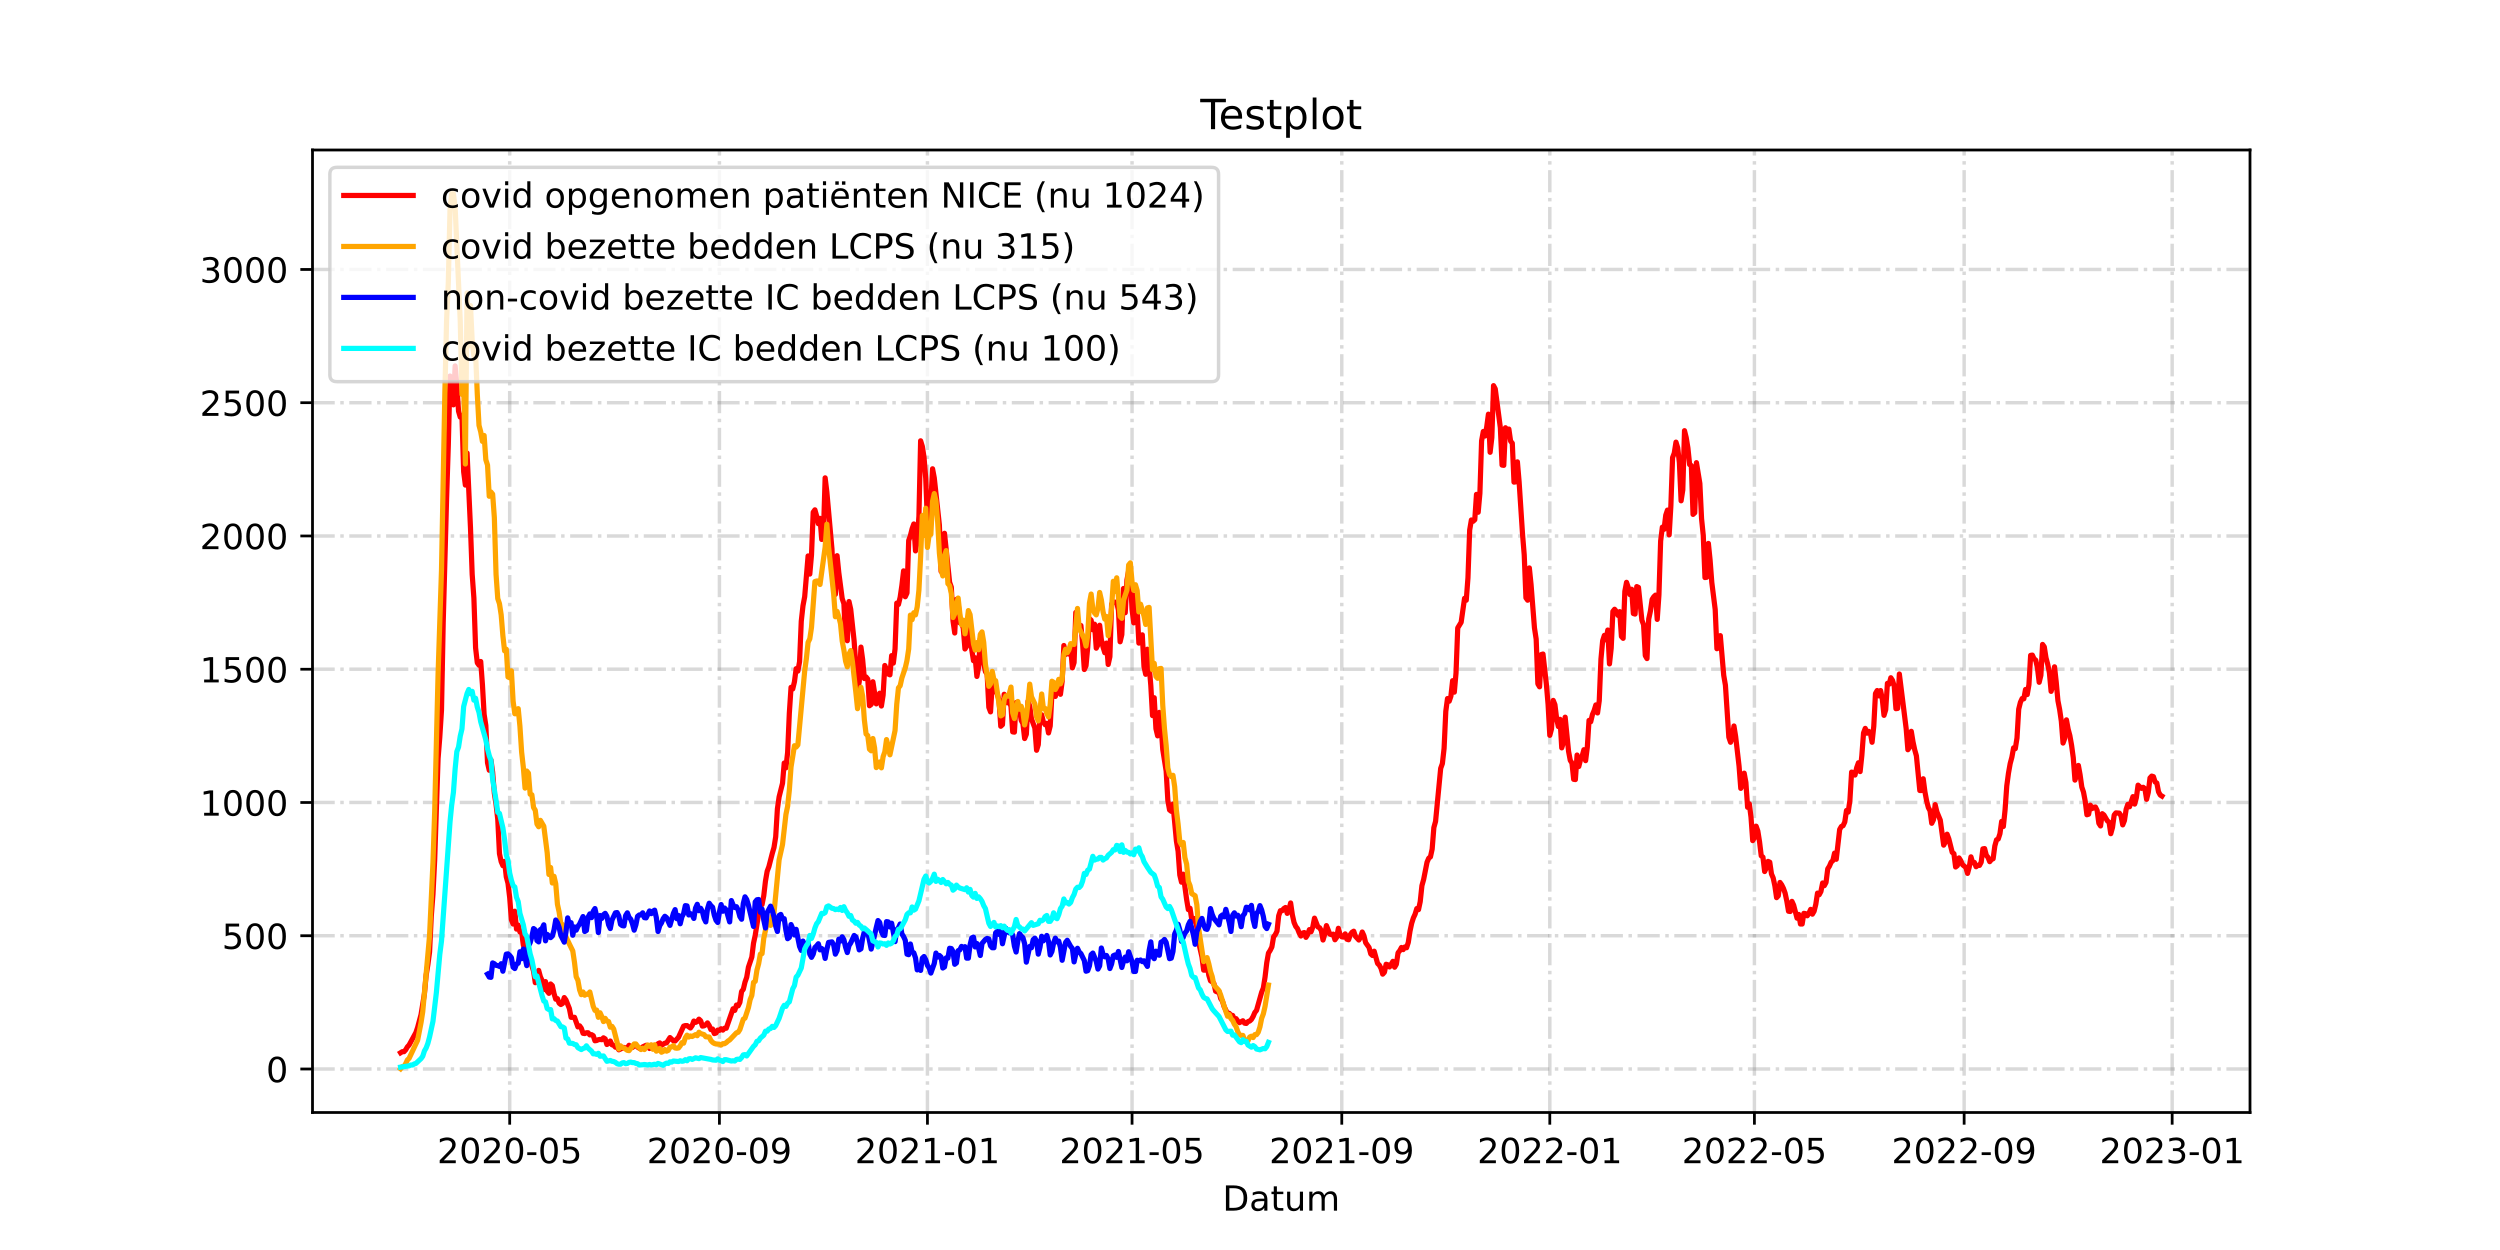 <?xml version="1.0" encoding="utf-8" standalone="no"?>
<!DOCTYPE svg PUBLIC "-//W3C//DTD SVG 1.1//EN"
  "http://www.w3.org/Graphics/SVG/1.1/DTD/svg11.dtd">
<!-- Created with matplotlib (https://matplotlib.org/) -->
<svg height="360pt" version="1.1" viewBox="0 0 720 360" width="720pt" xmlns="http://www.w3.org/2000/svg" xmlns:xlink="http://www.w3.org/1999/xlink">
 <defs>
  <style type="text/css">*{stroke-linecap:butt;stroke-linejoin:round;}</style>
 </defs>
 <g id="figure_1">
  <g id="patch_1">
   <path d="M 0 360 
L 720 360 
L 720 0 
L 0 0 
z
" style="fill:#ffffff;"/>
  </g>
  <g id="axes_1">
   <g id="patch_2">
    <path d="M 90 320.4 
L 648 320.4 
L 648 43.2 
L 90 43.2 
z
" style="fill:#ffffff;"/>
   </g>
   <g id="matplotlib.axis_1">
    <g id="xtick_1">
     <g id="line2d_1">
      <path clip-path="url(#p0ab7a07891)" d="M 146.792 320.4 
L 146.792 43.2 
" style="fill:none;stroke:#808080;stroke-dasharray:6.4,1.6,1,1.6;stroke-dashoffset:0;stroke-opacity:0.3;"/>
     </g>
     <g id="line2d_2">
      <defs>
       <path d="M 0 0 
L 0 3.5 
" id="m20473dd360" style="stroke:#000000;stroke-width:0.8;"/>
      </defs>
      <g>
       <use style="stroke:#000000;stroke-width:0.8;" x="146.792" xlink:href="#m20473dd360" y="320.4"/>
      </g>
     </g>
     <g id="text_1">
      <!-- 2020-05 -->
      <g transform="translate(125.901 334.998)scale(0.1 -0.1)">
       <defs>
        <path d="M 19.188 8.297 
L 53.609 8.297 
L 53.609 0 
L 7.328 0 
L 7.328 8.297 
Q 12.938 14.109 22.625 23.891 
Q 32.328 33.688 34.812 36.531 
Q 39.547 41.844 41.422 45.531 
Q 43.312 49.219 43.312 52.781 
Q 43.312 58.594 39.234 62.25 
Q 35.156 65.922 28.609 65.922 
Q 23.969 65.922 18.812 64.312 
Q 13.672 62.703 7.812 59.422 
L 7.812 69.391 
Q 13.766 71.781 18.938 73 
Q 24.125 74.219 28.422 74.219 
Q 39.75 74.219 46.484 68.547 
Q 53.219 62.891 53.219 53.422 
Q 53.219 48.922 51.531 44.891 
Q 49.859 40.875 45.406 35.406 
Q 44.188 33.984 37.641 27.219 
Q 31.109 20.453 19.188 8.297 
z
" id="DejaVuSans-50"/>
        <path d="M 31.781 66.406 
Q 24.172 66.406 20.328 58.906 
Q 16.5 51.422 16.5 36.375 
Q 16.5 21.391 20.328 13.891 
Q 24.172 6.391 31.781 6.391 
Q 39.453 6.391 43.281 13.891 
Q 47.125 21.391 47.125 36.375 
Q 47.125 51.422 43.281 58.906 
Q 39.453 66.406 31.781 66.406 
z
M 31.781 74.219 
Q 44.047 74.219 50.516 64.516 
Q 56.984 54.828 56.984 36.375 
Q 56.984 17.969 50.516 8.266 
Q 44.047 -1.422 31.781 -1.422 
Q 19.531 -1.422 13.062 8.266 
Q 6.594 17.969 6.594 36.375 
Q 6.594 54.828 13.062 64.516 
Q 19.531 74.219 31.781 74.219 
z
" id="DejaVuSans-48"/>
        <path d="M 4.891 31.391 
L 31.203 31.391 
L 31.203 23.391 
L 4.891 23.391 
z
" id="DejaVuSans-45"/>
        <path d="M 10.797 72.906 
L 49.516 72.906 
L 49.516 64.594 
L 19.828 64.594 
L 19.828 46.734 
Q 21.969 47.469 24.109 47.828 
Q 26.266 48.188 28.422 48.188 
Q 40.625 48.188 47.75 41.5 
Q 54.891 34.812 54.891 23.391 
Q 54.891 11.625 47.562 5.094 
Q 40.234 -1.422 26.906 -1.422 
Q 22.312 -1.422 17.547 -0.641 
Q 12.797 0.141 7.719 1.703 
L 7.719 11.625 
Q 12.109 9.234 16.797 8.062 
Q 21.484 6.891 26.703 6.891 
Q 35.156 6.891 40.078 11.328 
Q 45.016 15.766 45.016 23.391 
Q 45.016 31 40.078 35.438 
Q 35.156 39.891 26.703 39.891 
Q 22.75 39.891 18.812 39.016 
Q 14.891 38.141 10.797 36.281 
z
" id="DejaVuSans-53"/>
       </defs>
       <use xlink:href="#DejaVuSans-50"/>
       <use x="63.623" xlink:href="#DejaVuSans-48"/>
       <use x="127.246" xlink:href="#DejaVuSans-50"/>
       <use x="190.869" xlink:href="#DejaVuSans-48"/>
       <use x="254.492" xlink:href="#DejaVuSans-45"/>
       <use x="290.576" xlink:href="#DejaVuSans-48"/>
       <use x="354.199" xlink:href="#DejaVuSans-53"/>
      </g>
     </g>
    </g>
    <g id="xtick_2">
     <g id="line2d_3">
      <path clip-path="url(#p0ab7a07891)" d="M 207.193 320.4 
L 207.193 43.2 
" style="fill:none;stroke:#808080;stroke-dasharray:6.4,1.6,1,1.6;stroke-dashoffset:0;stroke-opacity:0.3;"/>
     </g>
     <g id="line2d_4">
      <g>
       <use style="stroke:#000000;stroke-width:0.8;" x="207.193" xlink:href="#m20473dd360" y="320.4"/>
      </g>
     </g>
     <g id="text_2">
      <!-- 2020-09 -->
      <g transform="translate(186.302 334.998)scale(0.1 -0.1)">
       <defs>
        <path d="M 10.984 1.516 
L 10.984 10.5 
Q 14.703 8.734 18.5 7.812 
Q 22.312 6.891 25.984 6.891 
Q 35.75 6.891 40.891 13.453 
Q 46.047 20.016 46.781 33.406 
Q 43.953 29.203 39.594 26.953 
Q 35.25 24.703 29.984 24.703 
Q 19.047 24.703 12.672 31.312 
Q 6.297 37.938 6.297 49.422 
Q 6.297 60.641 12.938 67.422 
Q 19.578 74.219 30.609 74.219 
Q 43.266 74.219 49.922 64.516 
Q 56.594 54.828 56.594 36.375 
Q 56.594 19.141 48.406 8.859 
Q 40.234 -1.422 26.422 -1.422 
Q 22.703 -1.422 18.891 -0.688 
Q 15.094 0.047 10.984 1.516 
z
M 30.609 32.422 
Q 37.25 32.422 41.125 36.953 
Q 45.016 41.5 45.016 49.422 
Q 45.016 57.281 41.125 61.844 
Q 37.25 66.406 30.609 66.406 
Q 23.969 66.406 20.094 61.844 
Q 16.219 57.281 16.219 49.422 
Q 16.219 41.5 20.094 36.953 
Q 23.969 32.422 30.609 32.422 
z
" id="DejaVuSans-57"/>
       </defs>
       <use xlink:href="#DejaVuSans-50"/>
       <use x="63.623" xlink:href="#DejaVuSans-48"/>
       <use x="127.246" xlink:href="#DejaVuSans-50"/>
       <use x="190.869" xlink:href="#DejaVuSans-48"/>
       <use x="254.492" xlink:href="#DejaVuSans-45"/>
       <use x="290.576" xlink:href="#DejaVuSans-48"/>
       <use x="354.199" xlink:href="#DejaVuSans-57"/>
      </g>
     </g>
    </g>
    <g id="xtick_3">
     <g id="line2d_5">
      <path clip-path="url(#p0ab7a07891)" d="M 267.103 320.4 
L 267.103 43.2 
" style="fill:none;stroke:#808080;stroke-dasharray:6.4,1.6,1,1.6;stroke-dashoffset:0;stroke-opacity:0.3;"/>
     </g>
     <g id="line2d_6">
      <g>
       <use style="stroke:#000000;stroke-width:0.8;" x="267.103" xlink:href="#m20473dd360" y="320.4"/>
      </g>
     </g>
     <g id="text_3">
      <!-- 2021-01 -->
      <g transform="translate(246.212 334.998)scale(0.1 -0.1)">
       <defs>
        <path d="M 12.406 8.297 
L 28.516 8.297 
L 28.516 63.922 
L 10.984 60.406 
L 10.984 69.391 
L 28.422 72.906 
L 38.281 72.906 
L 38.281 8.297 
L 54.391 8.297 
L 54.391 0 
L 12.406 0 
z
" id="DejaVuSans-49"/>
       </defs>
       <use xlink:href="#DejaVuSans-50"/>
       <use x="63.623" xlink:href="#DejaVuSans-48"/>
       <use x="127.246" xlink:href="#DejaVuSans-50"/>
       <use x="190.869" xlink:href="#DejaVuSans-49"/>
       <use x="254.492" xlink:href="#DejaVuSans-45"/>
       <use x="290.576" xlink:href="#DejaVuSans-48"/>
       <use x="354.199" xlink:href="#DejaVuSans-49"/>
      </g>
     </g>
    </g>
    <g id="xtick_4">
     <g id="line2d_7">
      <path clip-path="url(#p0ab7a07891)" d="M 326.032 320.4 
L 326.032 43.2 
" style="fill:none;stroke:#808080;stroke-dasharray:6.4,1.6,1,1.6;stroke-dashoffset:0;stroke-opacity:0.3;"/>
     </g>
     <g id="line2d_8">
      <g>
       <use style="stroke:#000000;stroke-width:0.8;" x="326.032" xlink:href="#m20473dd360" y="320.4"/>
      </g>
     </g>
     <g id="text_4">
      <!-- 2021-05 -->
      <g transform="translate(305.14 334.998)scale(0.1 -0.1)">
       <use xlink:href="#DejaVuSans-50"/>
       <use x="63.623" xlink:href="#DejaVuSans-48"/>
       <use x="127.246" xlink:href="#DejaVuSans-50"/>
       <use x="190.869" xlink:href="#DejaVuSans-49"/>
       <use x="254.492" xlink:href="#DejaVuSans-45"/>
       <use x="290.576" xlink:href="#DejaVuSans-48"/>
       <use x="354.199" xlink:href="#DejaVuSans-53"/>
      </g>
     </g>
    </g>
    <g id="xtick_5">
     <g id="line2d_9">
      <path clip-path="url(#p0ab7a07891)" d="M 386.433 320.4 
L 386.433 43.2 
" style="fill:none;stroke:#808080;stroke-dasharray:6.4,1.6,1,1.6;stroke-dashoffset:0;stroke-opacity:0.3;"/>
     </g>
     <g id="line2d_10">
      <g>
       <use style="stroke:#000000;stroke-width:0.8;" x="386.433" xlink:href="#m20473dd360" y="320.4"/>
      </g>
     </g>
     <g id="text_5">
      <!-- 2021-09 -->
      <g transform="translate(365.541 334.998)scale(0.1 -0.1)">
       <use xlink:href="#DejaVuSans-50"/>
       <use x="63.623" xlink:href="#DejaVuSans-48"/>
       <use x="127.246" xlink:href="#DejaVuSans-50"/>
       <use x="190.869" xlink:href="#DejaVuSans-49"/>
       <use x="254.492" xlink:href="#DejaVuSans-45"/>
       <use x="290.576" xlink:href="#DejaVuSans-48"/>
       <use x="354.199" xlink:href="#DejaVuSans-57"/>
      </g>
     </g>
    </g>
    <g id="xtick_6">
     <g id="line2d_11">
      <path clip-path="url(#p0ab7a07891)" d="M 446.343 320.4 
L 446.343 43.2 
" style="fill:none;stroke:#808080;stroke-dasharray:6.4,1.6,1,1.6;stroke-dashoffset:0;stroke-opacity:0.3;"/>
     </g>
     <g id="line2d_12">
      <g>
       <use style="stroke:#000000;stroke-width:0.8;" x="446.343" xlink:href="#m20473dd360" y="320.4"/>
      </g>
     </g>
     <g id="text_6">
      <!-- 2022-01 -->
      <g transform="translate(425.452 334.998)scale(0.1 -0.1)">
       <use xlink:href="#DejaVuSans-50"/>
       <use x="63.623" xlink:href="#DejaVuSans-48"/>
       <use x="127.246" xlink:href="#DejaVuSans-50"/>
       <use x="190.869" xlink:href="#DejaVuSans-50"/>
       <use x="254.492" xlink:href="#DejaVuSans-45"/>
       <use x="290.576" xlink:href="#DejaVuSans-48"/>
       <use x="354.199" xlink:href="#DejaVuSans-49"/>
      </g>
     </g>
    </g>
    <g id="xtick_7">
     <g id="line2d_13">
      <path clip-path="url(#p0ab7a07891)" d="M 505.271 320.4 
L 505.271 43.2 
" style="fill:none;stroke:#808080;stroke-dasharray:6.4,1.6,1,1.6;stroke-dashoffset:0;stroke-opacity:0.3;"/>
     </g>
     <g id="line2d_14">
      <g>
       <use style="stroke:#000000;stroke-width:0.8;" x="505.271" xlink:href="#m20473dd360" y="320.4"/>
      </g>
     </g>
     <g id="text_7">
      <!-- 2022-05 -->
      <g transform="translate(484.38 334.998)scale(0.1 -0.1)">
       <use xlink:href="#DejaVuSans-50"/>
       <use x="63.623" xlink:href="#DejaVuSans-48"/>
       <use x="127.246" xlink:href="#DejaVuSans-50"/>
       <use x="190.869" xlink:href="#DejaVuSans-50"/>
       <use x="254.492" xlink:href="#DejaVuSans-45"/>
       <use x="290.576" xlink:href="#DejaVuSans-48"/>
       <use x="354.199" xlink:href="#DejaVuSans-53"/>
      </g>
     </g>
    </g>
    <g id="xtick_8">
     <g id="line2d_15">
      <path clip-path="url(#p0ab7a07891)" d="M 565.673 320.4 
L 565.673 43.2 
" style="fill:none;stroke:#808080;stroke-dasharray:6.4,1.6,1,1.6;stroke-dashoffset:0;stroke-opacity:0.3;"/>
     </g>
     <g id="line2d_16">
      <g>
       <use style="stroke:#000000;stroke-width:0.8;" x="565.673" xlink:href="#m20473dd360" y="320.4"/>
      </g>
     </g>
     <g id="text_8">
      <!-- 2022-09 -->
      <g transform="translate(544.781 334.998)scale(0.1 -0.1)">
       <use xlink:href="#DejaVuSans-50"/>
       <use x="63.623" xlink:href="#DejaVuSans-48"/>
       <use x="127.246" xlink:href="#DejaVuSans-50"/>
       <use x="190.869" xlink:href="#DejaVuSans-50"/>
       <use x="254.492" xlink:href="#DejaVuSans-45"/>
       <use x="290.576" xlink:href="#DejaVuSans-48"/>
       <use x="354.199" xlink:href="#DejaVuSans-57"/>
      </g>
     </g>
    </g>
    <g id="xtick_9">
     <g id="line2d_17">
      <path clip-path="url(#p0ab7a07891)" d="M 625.583 320.4 
L 625.583 43.2 
" style="fill:none;stroke:#808080;stroke-dasharray:6.4,1.6,1,1.6;stroke-dashoffset:0;stroke-opacity:0.3;"/>
     </g>
     <g id="line2d_18">
      <g>
       <use style="stroke:#000000;stroke-width:0.8;" x="625.583" xlink:href="#m20473dd360" y="320.4"/>
      </g>
     </g>
     <g id="text_9">
      <!-- 2023-01 -->
      <g transform="translate(604.691 334.998)scale(0.1 -0.1)">
       <defs>
        <path d="M 40.578 39.312 
Q 47.656 37.797 51.625 33 
Q 55.609 28.219 55.609 21.188 
Q 55.609 10.406 48.188 4.484 
Q 40.766 -1.422 27.094 -1.422 
Q 22.516 -1.422 17.656 -0.516 
Q 12.797 0.391 7.625 2.203 
L 7.625 11.719 
Q 11.719 9.328 16.594 8.109 
Q 21.484 6.891 26.812 6.891 
Q 36.078 6.891 40.938 10.547 
Q 45.797 14.203 45.797 21.188 
Q 45.797 27.641 41.281 31.266 
Q 36.766 34.906 28.719 34.906 
L 20.219 34.906 
L 20.219 43.016 
L 29.109 43.016 
Q 36.375 43.016 40.234 45.922 
Q 44.094 48.828 44.094 54.297 
Q 44.094 59.906 40.109 62.906 
Q 36.141 65.922 28.719 65.922 
Q 24.656 65.922 20.016 65.031 
Q 15.375 64.156 9.812 62.312 
L 9.812 71.094 
Q 15.438 72.656 20.344 73.438 
Q 25.25 74.219 29.594 74.219 
Q 40.828 74.219 47.359 69.109 
Q 53.906 64.016 53.906 55.328 
Q 53.906 49.266 50.438 45.094 
Q 46.969 40.922 40.578 39.312 
z
" id="DejaVuSans-51"/>
       </defs>
       <use xlink:href="#DejaVuSans-50"/>
       <use x="63.623" xlink:href="#DejaVuSans-48"/>
       <use x="127.246" xlink:href="#DejaVuSans-50"/>
       <use x="190.869" xlink:href="#DejaVuSans-51"/>
       <use x="254.492" xlink:href="#DejaVuSans-45"/>
       <use x="290.576" xlink:href="#DejaVuSans-48"/>
       <use x="354.199" xlink:href="#DejaVuSans-49"/>
      </g>
     </g>
    </g>
    <g id="text_10">
     <!-- Datum -->
     <g transform="translate(352.087 348.677)scale(0.1 -0.1)">
      <defs>
       <path d="M 19.672 64.797 
L 19.672 8.109 
L 31.594 8.109 
Q 46.688 8.109 53.688 14.938 
Q 60.688 21.781 60.688 36.531 
Q 60.688 51.172 53.688 57.984 
Q 46.688 64.797 31.594 64.797 
z
M 9.812 72.906 
L 30.078 72.906 
Q 51.266 72.906 61.172 64.094 
Q 71.094 55.281 71.094 36.531 
Q 71.094 17.672 61.125 8.828 
Q 51.172 0 30.078 0 
L 9.812 0 
z
" id="DejaVuSans-68"/>
       <path d="M 34.281 27.484 
Q 23.391 27.484 19.188 25 
Q 14.984 22.516 14.984 16.5 
Q 14.984 11.719 18.141 8.906 
Q 21.297 6.109 26.703 6.109 
Q 34.188 6.109 38.703 11.406 
Q 43.219 16.703 43.219 25.484 
L 43.219 27.484 
z
M 52.203 31.203 
L 52.203 0 
L 43.219 0 
L 43.219 8.297 
Q 40.141 3.328 35.547 0.953 
Q 30.953 -1.422 24.312 -1.422 
Q 15.922 -1.422 10.953 3.297 
Q 6 8.016 6 15.922 
Q 6 25.141 12.172 29.828 
Q 18.359 34.516 30.609 34.516 
L 43.219 34.516 
L 43.219 35.406 
Q 43.219 41.609 39.141 45 
Q 35.062 48.391 27.688 48.391 
Q 23 48.391 18.547 47.266 
Q 14.109 46.141 10.016 43.891 
L 10.016 52.203 
Q 14.938 54.109 19.578 55.047 
Q 24.219 56 28.609 56 
Q 40.484 56 46.344 49.844 
Q 52.203 43.703 52.203 31.203 
z
" id="DejaVuSans-97"/>
       <path d="M 18.312 70.219 
L 18.312 54.688 
L 36.812 54.688 
L 36.812 47.703 
L 18.312 47.703 
L 18.312 18.016 
Q 18.312 11.328 20.141 9.422 
Q 21.969 7.516 27.594 7.516 
L 36.812 7.516 
L 36.812 0 
L 27.594 0 
Q 17.188 0 13.234 3.875 
Q 9.281 7.766 9.281 18.016 
L 9.281 47.703 
L 2.688 47.703 
L 2.688 54.688 
L 9.281 54.688 
L 9.281 70.219 
z
" id="DejaVuSans-116"/>
       <path d="M 8.5 21.578 
L 8.5 54.688 
L 17.484 54.688 
L 17.484 21.922 
Q 17.484 14.156 20.5 10.266 
Q 23.531 6.391 29.594 6.391 
Q 36.859 6.391 41.078 11.031 
Q 45.312 15.672 45.312 23.688 
L 45.312 54.688 
L 54.297 54.688 
L 54.297 0 
L 45.312 0 
L 45.312 8.406 
Q 42.047 3.422 37.719 1 
Q 33.406 -1.422 27.688 -1.422 
Q 18.266 -1.422 13.375 4.438 
Q 8.5 10.297 8.5 21.578 
z
M 31.109 56 
z
" id="DejaVuSans-117"/>
       <path d="M 52 44.188 
Q 55.375 50.25 60.062 53.125 
Q 64.75 56 71.094 56 
Q 79.641 56 84.281 50.016 
Q 88.922 44.047 88.922 33.016 
L 88.922 0 
L 79.891 0 
L 79.891 32.719 
Q 79.891 40.578 77.094 44.375 
Q 74.312 48.188 68.609 48.188 
Q 61.625 48.188 57.562 43.547 
Q 53.516 38.922 53.516 30.906 
L 53.516 0 
L 44.484 0 
L 44.484 32.719 
Q 44.484 40.625 41.703 44.406 
Q 38.922 48.188 33.109 48.188 
Q 26.219 48.188 22.156 43.531 
Q 18.109 38.875 18.109 30.906 
L 18.109 0 
L 9.078 0 
L 9.078 54.688 
L 18.109 54.688 
L 18.109 46.188 
Q 21.188 51.219 25.484 53.609 
Q 29.781 56 35.688 56 
Q 41.656 56 45.828 52.969 
Q 50 49.953 52 44.188 
z
" id="DejaVuSans-109"/>
      </defs>
      <use xlink:href="#DejaVuSans-68"/>
      <use x="77.002" xlink:href="#DejaVuSans-97"/>
      <use x="138.281" xlink:href="#DejaVuSans-116"/>
      <use x="177.49" xlink:href="#DejaVuSans-117"/>
      <use x="240.869" xlink:href="#DejaVuSans-109"/>
     </g>
    </g>
   </g>
   <g id="matplotlib.axis_2">
    <g id="ytick_1">
     <g id="line2d_19">
      <path clip-path="url(#p0ab7a07891)" d="M 90 307.877 
L 648 307.877 
" style="fill:none;stroke:#808080;stroke-dasharray:6.4,1.6,1,1.6;stroke-dashoffset:0;stroke-opacity:0.3;"/>
     </g>
     <g id="line2d_20">
      <defs>
       <path d="M 0 0 
L -3.5 0 
" id="m7df2492793" style="stroke:#000000;stroke-width:0.8;"/>
      </defs>
      <g>
       <use style="stroke:#000000;stroke-width:0.8;" x="90" xlink:href="#m7df2492793" y="307.877"/>
      </g>
     </g>
     <g id="text_11">
      <!-- 0 -->
      <g transform="translate(76.638 311.676)scale(0.1 -0.1)">
       <use xlink:href="#DejaVuSans-48"/>
      </g>
     </g>
    </g>
    <g id="ytick_2">
     <g id="line2d_21">
      <path clip-path="url(#p0ab7a07891)" d="M 90 269.497 
L 648 269.497 
" style="fill:none;stroke:#808080;stroke-dasharray:6.4,1.6,1,1.6;stroke-dashoffset:0;stroke-opacity:0.3;"/>
     </g>
     <g id="line2d_22">
      <g>
       <use style="stroke:#000000;stroke-width:0.8;" x="90" xlink:href="#m7df2492793" y="269.497"/>
      </g>
     </g>
     <g id="text_12">
      <!-- 500 -->
      <g transform="translate(63.913 273.296)scale(0.1 -0.1)">
       <use xlink:href="#DejaVuSans-53"/>
       <use x="63.623" xlink:href="#DejaVuSans-48"/>
       <use x="127.246" xlink:href="#DejaVuSans-48"/>
      </g>
     </g>
    </g>
    <g id="ytick_3">
     <g id="line2d_23">
      <path clip-path="url(#p0ab7a07891)" d="M 90 231.118 
L 648 231.118 
" style="fill:none;stroke:#808080;stroke-dasharray:6.4,1.6,1,1.6;stroke-dashoffset:0;stroke-opacity:0.3;"/>
     </g>
     <g id="line2d_24">
      <g>
       <use style="stroke:#000000;stroke-width:0.8;" x="90" xlink:href="#m7df2492793" y="231.118"/>
      </g>
     </g>
     <g id="text_13">
      <!-- 1000 -->
      <g transform="translate(57.55 234.917)scale(0.1 -0.1)">
       <use xlink:href="#DejaVuSans-49"/>
       <use x="63.623" xlink:href="#DejaVuSans-48"/>
       <use x="127.246" xlink:href="#DejaVuSans-48"/>
       <use x="190.869" xlink:href="#DejaVuSans-48"/>
      </g>
     </g>
    </g>
    <g id="ytick_4">
     <g id="line2d_25">
      <path clip-path="url(#p0ab7a07891)" d="M 90 192.738 
L 648 192.738 
" style="fill:none;stroke:#808080;stroke-dasharray:6.4,1.6,1,1.6;stroke-dashoffset:0;stroke-opacity:0.3;"/>
     </g>
     <g id="line2d_26">
      <g>
       <use style="stroke:#000000;stroke-width:0.8;" x="90" xlink:href="#m7df2492793" y="192.738"/>
      </g>
     </g>
     <g id="text_14">
      <!-- 1500 -->
      <g transform="translate(57.55 196.537)scale(0.1 -0.1)">
       <use xlink:href="#DejaVuSans-49"/>
       <use x="63.623" xlink:href="#DejaVuSans-53"/>
       <use x="127.246" xlink:href="#DejaVuSans-48"/>
       <use x="190.869" xlink:href="#DejaVuSans-48"/>
      </g>
     </g>
    </g>
    <g id="ytick_5">
     <g id="line2d_27">
      <path clip-path="url(#p0ab7a07891)" d="M 90 154.359 
L 648 154.359 
" style="fill:none;stroke:#808080;stroke-dasharray:6.4,1.6,1,1.6;stroke-dashoffset:0;stroke-opacity:0.3;"/>
     </g>
     <g id="line2d_28">
      <g>
       <use style="stroke:#000000;stroke-width:0.8;" x="90" xlink:href="#m7df2492793" y="154.359"/>
      </g>
     </g>
     <g id="text_15">
      <!-- 2000 -->
      <g transform="translate(57.55 158.158)scale(0.1 -0.1)">
       <use xlink:href="#DejaVuSans-50"/>
       <use x="63.623" xlink:href="#DejaVuSans-48"/>
       <use x="127.246" xlink:href="#DejaVuSans-48"/>
       <use x="190.869" xlink:href="#DejaVuSans-48"/>
      </g>
     </g>
    </g>
    <g id="ytick_6">
     <g id="line2d_29">
      <path clip-path="url(#p0ab7a07891)" d="M 90 115.979 
L 648 115.979 
" style="fill:none;stroke:#808080;stroke-dasharray:6.4,1.6,1,1.6;stroke-dashoffset:0;stroke-opacity:0.3;"/>
     </g>
     <g id="line2d_30">
      <g>
       <use style="stroke:#000000;stroke-width:0.8;" x="90" xlink:href="#m7df2492793" y="115.979"/>
      </g>
     </g>
     <g id="text_16">
      <!-- 2500 -->
      <g transform="translate(57.55 119.778)scale(0.1 -0.1)">
       <use xlink:href="#DejaVuSans-50"/>
       <use x="63.623" xlink:href="#DejaVuSans-53"/>
       <use x="127.246" xlink:href="#DejaVuSans-48"/>
       <use x="190.869" xlink:href="#DejaVuSans-48"/>
      </g>
     </g>
    </g>
    <g id="ytick_7">
     <g id="line2d_31">
      <path clip-path="url(#p0ab7a07891)" d="M 90 77.6 
L 648 77.6 
" style="fill:none;stroke:#808080;stroke-dasharray:6.4,1.6,1,1.6;stroke-dashoffset:0;stroke-opacity:0.3;"/>
     </g>
     <g id="line2d_32">
      <g>
       <use style="stroke:#000000;stroke-width:0.8;" x="90" xlink:href="#m7df2492793" y="77.6"/>
      </g>
     </g>
     <g id="text_17">
      <!-- 3000 -->
      <g transform="translate(57.55 81.399)scale(0.1 -0.1)">
       <use xlink:href="#DejaVuSans-51"/>
       <use x="63.623" xlink:href="#DejaVuSans-48"/>
       <use x="127.246" xlink:href="#DejaVuSans-48"/>
       <use x="190.869" xlink:href="#DejaVuSans-48"/>
      </g>
     </g>
    </g>
   </g>
   <g id="line2d_33">
    <path clip-path="url(#p0ab7a07891)" d="M 115.364 303.194 
L 115.855 302.887 
L 116.346 302.887 
L 116.837 302.35 
L 117.328 301.506 
L 117.819 300.968 
L 119.783 297.361 
L 120.274 295.902 
L 121.256 292.218 
L 122.239 286.154 
L 122.73 280.858 
L 123.221 277.864 
L 123.712 274.18 
L 124.203 263.971 
L 124.694 257.523 
L 125.185 247.698 
L 126.167 218.452 
L 126.658 212.312 
L 127.149 204.559 
L 127.64 179.382 
L 128.622 143.382 
L 129.114 128.184 
L 129.605 108.303 
L 130.096 112.986 
L 130.587 116.593 
L 131.078 105.386 
L 131.569 110.913 
L 132.06 118.435 
L 132.551 120.124 
L 133.042 119.664 
L 133.533 135.86 
L 134.024 139.698 
L 134.515 130.487 
L 135.497 151.979 
L 135.988 165.412 
L 136.48 172.243 
L 136.971 186.597 
L 137.462 190.896 
L 137.953 191.587 
L 138.444 190.512 
L 138.935 197.113 
L 139.426 205.71 
L 139.917 208.934 
L 140.408 219.681 
L 140.899 221.83 
L 141.39 218.836 
L 141.881 222.367 
L 142.372 228.508 
L 142.863 231.655 
L 143.354 235.954 
L 143.846 245.855 
L 144.337 248.158 
L 144.828 249.31 
L 145.319 248.081 
L 145.81 252.533 
L 146.301 254.376 
L 146.792 258.521 
L 147.283 264.892 
L 147.774 266.12 
L 148.265 262.435 
L 148.756 267.578 
L 149.247 266.427 
L 149.738 268.423 
L 150.229 268.499 
L 150.72 272.184 
L 151.212 273.565 
L 151.703 271.339 
L 153.176 278.094 
L 153.667 279.706 
L 154.158 283.007 
L 154.649 281.932 
L 155.14 279.476 
L 155.631 281.318 
L 156.122 282.393 
L 156.613 285.003 
L 157.104 282.7 
L 157.595 285.463 
L 158.087 286.077 
L 158.578 283.391 
L 159.069 283.851 
L 159.56 286.154 
L 160.051 287.766 
L 160.542 287.612 
L 161.033 288.917 
L 161.524 289.301 
L 162.015 288.994 
L 162.506 287.305 
L 162.997 287.996 
L 163.979 290.452 
L 164.47 292.986 
L 165.453 292.986 
L 166.435 295.749 
L 166.926 295.442 
L 167.417 296.133 
L 167.908 297.591 
L 168.399 297.668 
L 168.89 297.438 
L 169.381 297.438 
L 169.872 298.052 
L 170.363 297.975 
L 170.854 298.282 
L 171.345 299.74 
L 171.836 299.664 
L 172.327 299.433 
L 172.819 299.357 
L 173.31 299.433 
L 173.801 298.896 
L 174.292 299.203 
L 174.783 300.815 
L 175.274 300.508 
L 175.765 299.817 
L 176.256 300.892 
L 176.747 301.045 
L 177.238 301.583 
L 177.729 301.583 
L 178.22 302.35 
L 179.693 301.659 
L 180.185 301.813 
L 180.676 301.813 
L 181.167 301.045 
L 181.658 301.659 
L 182.149 301.659 
L 182.64 301.122 
L 183.131 301.045 
L 183.622 301.583 
L 184.113 301.89 
L 184.604 302.043 
L 185.095 301.506 
L 186.077 301.045 
L 186.568 301.122 
L 187.059 301.966 
L 187.551 301.429 
L 188.042 301.583 
L 189.024 301.199 
L 189.515 300.585 
L 190.006 300.354 
L 190.497 301.045 
L 191.479 300.431 
L 191.97 300.354 
L 192.952 298.819 
L 193.934 299.74 
L 194.426 299.817 
L 195.408 298.742 
L 196.881 295.519 
L 197.372 295.365 
L 197.863 295.365 
L 198.845 296.056 
L 199.336 295.365 
L 199.827 294.06 
L 200.318 294.444 
L 200.809 294.214 
L 201.3 293.523 
L 201.792 293.983 
L 202.283 295.519 
L 202.774 295.442 
L 203.265 295.135 
L 203.756 294.597 
L 204.247 295.365 
L 204.738 296.516 
L 205.229 296.363 
L 205.72 297.668 
L 206.211 297.514 
L 206.702 296.67 
L 207.193 296.747 
L 207.684 296.286 
L 208.175 296.67 
L 208.666 296.133 
L 209.158 296.133 
L 211.122 290.529 
L 211.613 290.99 
L 212.104 289.455 
L 212.595 289.685 
L 213.086 288.687 
L 213.577 285.54 
L 214.068 284.926 
L 214.559 282.853 
L 215.05 281.472 
L 215.541 278.555 
L 216.524 275.638 
L 217.015 271.646 
L 217.506 269.344 
L 218.979 260.133 
L 219.47 260.516 
L 219.961 257.983 
L 220.452 253.762 
L 220.943 250.922 
L 221.434 249.617 
L 222.416 245.779 
L 222.907 244.09 
L 223.398 241.02 
L 223.89 232.96 
L 224.381 229.506 
L 225.363 225.591 
L 225.854 219.757 
L 226.345 221.139 
L 226.836 216.687 
L 227.327 205.403 
L 227.818 197.958 
L 228.309 198.418 
L 228.8 196.346 
L 229.291 192.585 
L 229.782 193.275 
L 230.273 190.589 
L 230.764 178.922 
L 231.256 174.47 
L 231.747 171.86 
L 232.729 160.116 
L 233.22 165.335 
L 233.711 159.809 
L 234.202 147.527 
L 234.693 146.836 
L 235.184 148.602 
L 235.675 150.828 
L 236.166 149.293 
L 236.657 155.357 
L 237.148 153.668 
L 237.639 137.625 
L 238.131 141.693 
L 239.604 158.12 
L 240.095 169.634 
L 240.586 171.169 
L 241.077 160.039 
L 241.568 164.875 
L 242.55 172.397 
L 243.041 173.855 
L 243.532 184.141 
L 244.023 184.525 
L 244.514 173.241 
L 245.005 175.467 
L 245.988 184.602 
L 246.97 198.956 
L 247.461 196.346 
L 247.952 186.367 
L 248.443 189.975 
L 248.934 195.425 
L 249.425 194.964 
L 249.916 195.578 
L 250.407 203.254 
L 250.898 202.87 
L 251.389 196.346 
L 252.371 202.717 
L 252.863 202.18 
L 253.354 199.646 
L 253.845 203.331 
L 254.336 200.184 
L 254.827 191.664 
L 255.809 194.12 
L 256.3 194.35 
L 256.791 188.823 
L 257.282 190.973 
L 257.773 186.904 
L 258.264 173.702 
L 258.755 174.086 
L 259.246 172.013 
L 259.737 168.636 
L 260.229 164.414 
L 260.72 171.86 
L 261.211 170.785 
L 261.702 155.664 
L 262.193 154.282 
L 262.684 152.286 
L 263.175 150.904 
L 263.666 158.657 
L 264.157 155.664 
L 264.648 148.678 
L 265.139 126.956 
L 265.63 128.568 
L 266.121 131.715 
L 266.612 137.779 
L 267.103 150.29 
L 267.595 146.452 
L 268.086 144.61 
L 268.577 135.015 
L 269.068 137.625 
L 270.541 151.212 
L 271.032 164.568 
L 271.523 163.8 
L 272.014 153.591 
L 273.487 167.715 
L 273.978 169.096 
L 274.47 178.845 
L 274.961 182.299 
L 275.452 172.627 
L 275.943 173.625 
L 276.434 179.382 
L 276.925 179.305 
L 277.416 180.917 
L 277.907 186.904 
L 278.398 186.137 
L 278.889 178.845 
L 279.38 182.376 
L 279.871 187.135 
L 280.362 190.282 
L 280.853 189.438 
L 281.344 194.811 
L 281.836 192.124 
L 282.327 183.988 
L 282.818 186.521 
L 283.309 190.973 
L 283.8 193.429 
L 284.291 194.12 
L 284.782 203.715 
L 285.273 205.02 
L 285.764 196.96 
L 286.255 198.956 
L 286.746 198.879 
L 287.237 199.954 
L 287.728 201.719 
L 288.219 209.165 
L 288.71 208.704 
L 289.202 199.954 
L 290.184 202.41 
L 290.675 201.872 
L 291.166 203.484 
L 291.657 210.777 
L 292.148 210.853 
L 292.639 202.333 
L 293.13 203.177 
L 293.621 204.482 
L 294.112 207.476 
L 294.603 208.397 
L 295.094 212.696 
L 295.585 211.467 
L 296.076 201.949 
L 296.568 203.408 
L 297.059 207.015 
L 298.041 209.702 
L 298.532 216.073 
L 299.023 214.461 
L 299.514 205.941 
L 300.005 205.864 
L 300.496 207.936 
L 300.987 208.704 
L 301.478 208.32 
L 301.969 211.084 
L 302.46 209.088 
L 302.951 199.877 
L 303.442 199.57 
L 303.934 200.568 
L 304.425 197.42 
L 304.916 196.576 
L 305.407 199.954 
L 305.898 196.269 
L 306.389 185.907 
L 306.88 188.516 
L 307.371 187.979 
L 307.862 188.363 
L 308.353 186.674 
L 308.844 192.354 
L 309.335 190.819 
L 309.826 176.388 
L 310.317 178.231 
L 310.809 181.301 
L 311.3 180.15 
L 311.791 185.369 
L 312.282 192.815 
L 312.773 191.74 
L 313.264 186.367 
L 313.755 178.154 
L 314.246 178.614 
L 314.737 181.378 
L 315.228 179.766 
L 315.719 186.674 
L 316.21 185.676 
L 316.701 180.073 
L 317.192 184.218 
L 317.683 186.367 
L 318.175 187.979 
L 318.666 185.216 
L 319.157 191.357 
L 319.648 189.13 
L 320.139 174.009 
L 320.63 173.472 
L 321.121 173.395 
L 321.612 173.548 
L 322.103 175.698 
L 322.594 184.832 
L 323.085 182.759 
L 323.576 169.48 
L 324.067 176.465 
L 324.558 167.024 
L 325.049 164.414 
L 325.541 166.026 
L 326.032 175.544 
L 326.523 179.382 
L 327.014 171.399 
L 327.505 175.774 
L 327.996 185.216 
L 328.487 183.604 
L 328.978 182.836 
L 329.469 191.971 
L 329.96 194.197 
L 330.451 186.981 
L 330.942 191.587 
L 331.433 197.42 
L 331.924 206.094 
L 332.415 200.951 
L 332.907 209.855 
L 333.398 211.928 
L 333.889 205.173 
L 334.38 208.781 
L 334.871 215.843 
L 335.853 222.06 
L 336.344 230.58 
L 336.835 233.267 
L 337.326 233.651 
L 337.817 231.578 
L 338.799 242.171 
L 339.29 245.165 
L 339.781 251.996 
L 340.273 254.069 
L 340.764 251.766 
L 341.746 259.058 
L 342.237 261.975 
L 342.728 261.591 
L 343.219 264.738 
L 343.71 265.275 
L 344.201 264.508 
L 344.692 267.041 
L 345.183 271.263 
L 346.165 275.638 
L 346.656 279.399 
L 347.147 279.399 
L 347.639 277.557 
L 348.13 280.858 
L 348.621 282.47 
L 349.112 282.777 
L 349.603 283.237 
L 350.094 285.463 
L 350.585 285.693 
L 351.076 285.617 
L 351.567 287.612 
L 352.058 288.303 
L 352.549 289.915 
L 353.531 291.911 
L 354.022 291.834 
L 354.514 292.371 
L 355.005 292.448 
L 355.496 293.523 
L 355.987 293.369 
L 356.478 294.06 
L 356.969 294.521 
L 357.951 293.983 
L 358.442 294.674 
L 358.933 294.751 
L 359.424 294.214 
L 359.915 294.06 
L 360.406 293.6 
L 360.897 292.755 
L 361.388 291.604 
L 361.88 290.99 
L 363.353 285.77 
L 363.844 284.542 
L 364.335 281.395 
L 364.826 277.25 
L 365.317 274.487 
L 365.808 273.719 
L 366.299 272.721 
L 366.79 269.804 
L 367.281 269.19 
L 367.772 268.192 
L 368.263 263.74 
L 368.754 262.282 
L 369.246 262.282 
L 369.737 261.668 
L 370.228 261.361 
L 370.719 263.049 
L 371.21 261.975 
L 371.701 260.056 
L 372.192 263.433 
L 372.683 265.659 
L 373.174 266.811 
L 373.665 267.425 
L 374.156 268.653 
L 374.647 269.574 
L 375.138 268.73 
L 375.629 268.576 
L 376.12 269.958 
L 376.612 269.113 
L 377.103 267.732 
L 377.594 268.346 
L 378.085 266.964 
L 378.576 264.431 
L 379.558 266.964 
L 380.049 267.194 
L 380.54 268.039 
L 381.031 270.725 
L 381.522 269.037 
L 382.013 266.58 
L 382.995 269.037 
L 383.486 269.19 
L 383.978 269.037 
L 384.469 270.649 
L 384.96 269.958 
L 385.451 267.348 
L 385.942 269.19 
L 386.433 269.804 
L 386.924 269.881 
L 387.415 268.96 
L 387.906 270.495 
L 388.397 270.649 
L 388.888 269.19 
L 389.379 268.499 
L 389.87 268.192 
L 390.361 269.651 
L 391.344 270.725 
L 391.835 269.958 
L 392.326 268.423 
L 392.817 269.497 
L 393.308 271.493 
L 394.29 272.875 
L 394.781 274.717 
L 395.272 275.177 
L 395.763 273.949 
L 396.745 277.48 
L 397.236 277.941 
L 397.727 278.862 
L 398.219 280.551 
L 398.71 280.013 
L 399.201 277.71 
L 399.692 277.864 
L 400.183 278.478 
L 401.165 276.866 
L 401.656 278.555 
L 402.147 277.71 
L 402.638 274.41 
L 403.129 273.796 
L 403.62 272.875 
L 404.111 273.489 
L 404.602 272.721 
L 405.093 272.951 
L 405.585 271.416 
L 406.076 268.192 
L 406.567 265.89 
L 407.058 264.354 
L 407.549 263.28 
L 408.04 261.668 
L 408.531 261.975 
L 409.022 259.672 
L 409.513 255.067 
L 410.004 253.301 
L 410.986 248.312 
L 411.477 247.16 
L 411.968 246.777 
L 412.459 244.551 
L 412.951 238.333 
L 413.442 236.568 
L 414.915 221.293 
L 415.406 219.911 
L 415.897 215.536 
L 416.388 204.866 
L 416.879 201.182 
L 417.37 201.949 
L 417.861 200.491 
L 418.352 196.039 
L 418.843 199.339 
L 419.334 193.813 
L 419.825 180.841 
L 420.808 179.229 
L 421.79 172.32 
L 422.281 172.858 
L 422.772 166.41 
L 423.263 152.67 
L 423.754 149.753 
L 424.245 150.137 
L 424.736 149.676 
L 425.227 142.384 
L 425.718 147.527 
L 426.209 142.077 
L 426.7 126.956 
L 427.191 124.269 
L 427.683 125.574 
L 428.174 122.964 
L 428.665 119.28 
L 429.156 130.256 
L 429.647 126.035 
L 430.138 111.067 
L 430.629 111.988 
L 432.102 123.194 
L 432.593 133.941 
L 433.084 134.017 
L 433.575 123.194 
L 434.066 123.732 
L 434.558 123.578 
L 435.049 127.032 
L 435.54 127.646 
L 436.031 138.853 
L 436.522 138.777 
L 437.013 133.02 
L 437.504 138.777 
L 438.486 153.821 
L 438.977 159.809 
L 439.468 172.167 
L 439.959 172.858 
L 440.45 163.57 
L 440.941 168.329 
L 441.924 180.841 
L 442.415 184.064 
L 442.906 196.96 
L 443.397 197.804 
L 443.888 188.516 
L 444.379 188.363 
L 445.361 197.113 
L 445.852 202.947 
L 446.343 211.774 
L 446.834 209.932 
L 447.325 201.719 
L 447.816 202.947 
L 448.307 206.939 
L 448.798 209.241 
L 449.29 207.169 
L 449.781 215.382 
L 450.272 213.77 
L 450.763 206.555 
L 451.745 216.38 
L 452.236 218.99 
L 452.727 219.757 
L 453.218 224.44 
L 453.709 224.516 
L 454.2 217.455 
L 454.691 220.755 
L 455.182 218.836 
L 455.673 217.685 
L 456.164 215.919 
L 456.656 219.067 
L 457.147 215.152 
L 457.638 207.476 
L 458.129 207.86 
L 458.62 205.787 
L 459.111 204.636 
L 459.602 203.024 
L 460.093 205.327 
L 460.584 201.796 
L 461.075 189.821 
L 461.566 184.525 
L 462.057 182.99 
L 462.548 184.295 
L 463.039 181.455 
L 463.53 191.203 
L 464.022 186.674 
L 464.513 176.081 
L 465.004 175.467 
L 465.495 176.081 
L 465.986 177.233 
L 466.477 176.158 
L 466.968 183.297 
L 467.459 183.834 
L 467.95 170.325 
L 468.441 167.715 
L 468.932 169.173 
L 469.423 171.246 
L 469.914 169.71 
L 470.405 176.696 
L 470.897 176.849 
L 471.388 168.943 
L 471.879 169.173 
L 472.861 178.614 
L 473.352 179.919 
L 473.843 188.823 
L 474.334 189.668 
L 474.825 178.307 
L 475.316 176.005 
L 475.807 172.627 
L 476.298 171.86 
L 476.789 171.399 
L 477.28 178.384 
L 477.771 171.322 
L 478.263 155.817 
L 478.754 151.826 
L 479.245 152.44 
L 479.736 148.371 
L 480.227 146.913 
L 480.718 154.052 
L 481.209 145.685 
L 481.7 131.791 
L 482.191 130.487 
L 482.682 127.339 
L 483.173 128.951 
L 483.664 133.25 
L 484.155 144.226 
L 484.646 141.079 
L 485.137 124.039 
L 485.629 126.035 
L 486.12 129.028 
L 486.611 133.787 
L 487.102 134.094 
L 487.593 148.141 
L 488.084 147.681 
L 488.575 133.25 
L 489.557 139.237 
L 490.048 149.369 
L 490.539 154.205 
L 491.03 166.333 
L 491.521 166.256 
L 492.012 156.508 
L 492.503 161.267 
L 492.995 167.715 
L 493.977 175.544 
L 494.468 186.828 
L 494.959 186.597 
L 495.45 183.067 
L 496.432 194.504 
L 496.923 197.344 
L 497.905 212.312 
L 498.396 213.77 
L 498.887 212.388 
L 499.378 209.088 
L 499.869 212.158 
L 500.852 220.678 
L 501.343 227.049 
L 501.834 226.052 
L 502.325 222.674 
L 502.816 225.361 
L 503.307 232.499 
L 503.798 231.501 
L 504.289 235.339 
L 504.78 242.094 
L 505.271 241.25 
L 505.762 237.949 
L 506.253 239.331 
L 506.744 242.401 
L 507.236 246.47 
L 507.727 246.853 
L 508.218 250.998 
L 508.709 249.924 
L 509.2 248.081 
L 509.691 248.312 
L 510.182 251.689 
L 510.673 252.841 
L 511.164 255.143 
L 511.655 258.521 
L 512.146 257.983 
L 512.637 254.145 
L 513.128 254.836 
L 513.619 255.834 
L 514.11 257.216 
L 514.602 259.519 
L 515.093 262.435 
L 515.584 262.512 
L 516.075 259.595 
L 516.566 260.67 
L 517.548 264.431 
L 518.039 263.357 
L 518.53 266.12 
L 519.021 266.12 
L 519.512 263.049 
L 520.003 263.126 
L 520.494 263.74 
L 520.985 262.973 
L 521.476 261.898 
L 521.968 263.28 
L 522.459 262.435 
L 522.95 260.44 
L 523.441 257.216 
L 523.932 257.676 
L 524.423 256.755 
L 524.914 254.299 
L 525.405 255.067 
L 525.896 254.145 
L 526.387 250.231 
L 526.878 249.463 
L 527.369 248.312 
L 527.86 247.851 
L 528.351 245.702 
L 528.842 247.467 
L 529.825 238.87 
L 530.316 238.026 
L 530.807 237.796 
L 531.298 236.721 
L 531.789 233.42 
L 532.28 233.881 
L 532.771 230.504 
L 533.262 222.367 
L 533.753 222.521 
L 534.244 223.212 
L 534.735 221.062 
L 535.226 219.681 
L 535.717 222.214 
L 536.208 217.608 
L 536.7 211.084 
L 537.191 209.779 
L 537.682 211.16 
L 538.173 210.623 
L 538.664 211.084 
L 539.155 213.77 
L 539.646 209.165 
L 540.137 199.723 
L 540.628 198.879 
L 541.119 200.414 
L 541.61 198.879 
L 542.101 201.335 
L 542.592 206.017 
L 543.083 204.406 
L 543.574 196.806 
L 544.066 197.037 
L 544.557 195.194 
L 545.048 195.962 
L 545.539 197.651 
L 546.03 204.099 
L 546.521 204.022 
L 547.012 194.12 
L 548.976 209.855 
L 549.467 215.919 
L 549.958 215.229 
L 550.449 210.623 
L 550.941 213.617 
L 551.432 215.919 
L 551.923 217.685 
L 552.905 227.664 
L 553.396 227.664 
L 553.887 224.286 
L 554.378 228.047 
L 554.869 230.657 
L 555.36 232.576 
L 555.851 233.497 
L 556.342 237.105 
L 556.833 236.107 
L 557.324 231.732 
L 557.815 233.804 
L 558.798 236.184 
L 559.78 243.399 
L 560.271 242.478 
L 560.762 240.252 
L 561.253 241.557 
L 562.235 245.472 
L 562.726 245.855 
L 563.217 249.693 
L 563.708 249.31 
L 564.199 247.084 
L 564.69 247.851 
L 565.181 249.003 
L 566.164 249.847 
L 566.655 251.536 
L 567.146 249.693 
L 567.637 246.777 
L 568.128 248.465 
L 568.619 248.388 
L 569.11 249.617 
L 569.601 249.233 
L 570.092 249.233 
L 570.583 248.312 
L 571.074 244.474 
L 571.565 244.397 
L 572.056 246.316 
L 572.547 246.93 
L 573.039 248.158 
L 573.53 247.544 
L 574.021 247.314 
L 574.512 243.629 
L 575.003 241.864 
L 575.494 241.634 
L 575.985 240.099 
L 576.476 236.568 
L 576.967 238.026 
L 577.458 233.267 
L 577.949 226.359 
L 578.44 222.674 
L 578.931 219.911 
L 579.422 218.069 
L 579.913 215.382 
L 580.405 215.612 
L 580.896 212.542 
L 581.387 204.252 
L 581.878 202.256 
L 582.369 201.182 
L 582.86 201.258 
L 583.351 198.572 
L 583.842 200.03 
L 584.333 197.19 
L 584.824 188.747 
L 585.315 188.67 
L 585.806 189.745 
L 586.297 190.128 
L 586.788 192.354 
L 587.28 196.499 
L 587.771 194.504 
L 588.262 185.6 
L 588.753 186.29 
L 589.244 189.438 
L 589.735 191.28 
L 590.226 193.736 
L 590.717 199.109 
L 591.208 197.42 
L 591.699 192.047 
L 592.19 196.423 
L 592.681 201.796 
L 593.172 204.329 
L 593.663 207.706 
L 594.154 214 
L 594.646 212.619 
L 595.137 207.322 
L 595.628 210.009 
L 596.119 211.851 
L 596.61 214.614 
L 597.101 218.222 
L 597.592 224.67 
L 598.083 223.135 
L 598.574 220.448 
L 599.065 223.135 
L 599.556 226.666 
L 600.047 228.124 
L 600.538 230.734 
L 601.029 234.649 
L 601.52 234.495 
L 602.012 231.885 
L 602.503 232.883 
L 602.994 232.499 
L 603.485 232.423 
L 603.976 233.42 
L 604.467 237.105 
L 604.958 237.872 
L 605.449 234.342 
L 605.94 234.725 
L 606.922 236.414 
L 607.413 236.798 
L 607.904 240.099 
L 608.395 238.333 
L 608.886 234.725 
L 609.378 234.111 
L 610.36 234.188 
L 610.851 234.956 
L 611.342 237.565 
L 611.833 236.337 
L 612.324 233.113 
L 612.815 231.655 
L 613.306 232.346 
L 614.288 229.429 
L 614.779 231.578 
L 615.27 229.736 
L 615.761 226.128 
L 616.744 227.049 
L 617.235 226.742 
L 617.726 227.126 
L 618.217 230.197 
L 618.708 228.201 
L 619.199 224.056 
L 619.69 223.519 
L 620.181 223.672 
L 620.672 225.207 
L 621.163 225.514 
L 621.654 228.047 
L 622.145 228.968 
L 622.636 229.275 
L 622.636 229.275 
" style="fill:none;stroke:#ff0000;stroke-linecap:square;stroke-width:1.5;"/>
   </g>
   <g id="line2d_34">
    <path clip-path="url(#p0ab7a07891)" d="M 115.364 307.8 
L 115.855 307.186 
L 116.346 307.109 
L 116.837 306.342 
L 117.328 305.267 
L 117.819 304.806 
L 120.274 299.587 
L 121.256 294.521 
L 121.748 291.374 
L 123.712 269.497 
L 124.694 248.388 
L 125.185 233.728 
L 126.167 194.12 
L 127.149 164.261 
L 128.131 112.602 
L 128.622 92.107 
L 129.114 81.284 
L 129.605 60.252 
L 130.096 55.8 
L 130.587 55.8 
L 131.078 59.791 
L 132.551 92.414 
L 133.042 113.6 
L 133.533 110.606 
L 134.024 133.634 
L 134.515 84.354 
L 135.006 99.629 
L 135.497 88.039 
L 135.988 98.094 
L 136.48 102.546 
L 136.971 101.779 
L 137.462 113.523 
L 137.953 122.504 
L 138.444 124.346 
L 138.935 127.109 
L 139.426 125.42 
L 139.917 132.406 
L 140.408 133.941 
L 140.899 142.922 
L 141.39 141.693 
L 141.881 142.307 
L 142.372 149.062 
L 142.863 165.412 
L 143.354 172.397 
L 143.846 173.855 
L 144.337 177.079 
L 144.828 183.067 
L 145.319 187.442 
L 145.81 186.981 
L 146.301 194.964 
L 146.792 195.194 
L 147.283 193.199 
L 147.774 201.949 
L 148.265 205.557 
L 148.756 205.557 
L 149.247 204.099 
L 149.738 209.165 
L 150.229 216.61 
L 150.72 220.986 
L 151.212 226.973 
L 151.703 222.06 
L 152.194 222.674 
L 152.685 228.738 
L 153.176 228.892 
L 153.667 232.576 
L 154.158 233.344 
L 154.649 237.335 
L 155.14 238.103 
L 155.631 236.261 
L 156.613 237.949 
L 157.595 245.625 
L 158.087 251.843 
L 158.578 249.847 
L 159.069 254.299 
L 159.56 252.38 
L 160.051 254.529 
L 160.542 260.44 
L 161.033 262.666 
L 161.524 266.12 
L 162.015 266.273 
L 162.997 269.804 
L 163.979 271.877 
L 164.961 273.872 
L 165.453 277.173 
L 165.944 281.318 
L 166.435 282.316 
L 166.926 285.079 
L 167.417 286.461 
L 167.908 285.693 
L 168.399 286.614 
L 168.89 286.307 
L 169.381 286.384 
L 169.872 285.693 
L 170.854 289.838 
L 171.345 290.99 
L 171.836 290.913 
L 172.327 292.986 
L 172.819 291.681 
L 173.31 292.755 
L 173.801 294.214 
L 174.292 293.293 
L 174.783 294.06 
L 175.274 294.214 
L 175.765 295.826 
L 176.256 295.595 
L 176.747 296.363 
L 178.22 302.12 
L 178.711 301.199 
L 179.202 301.659 
L 179.693 301.813 
L 180.676 302.504 
L 181.167 302.58 
L 182.64 300.661 
L 183.131 300.661 
L 183.622 301.352 
L 184.113 301.736 
L 184.604 302.273 
L 185.095 301.89 
L 185.586 302.273 
L 186.568 300.968 
L 187.059 301.352 
L 187.551 300.892 
L 188.042 302.197 
L 188.533 300.892 
L 189.024 302.734 
L 189.515 302.504 
L 190.006 301.966 
L 190.497 303.041 
L 190.988 302.811 
L 191.479 302.273 
L 191.97 302.734 
L 192.461 302.504 
L 192.952 301.583 
L 193.443 301.506 
L 193.934 301.122 
L 194.426 301.813 
L 194.917 301.89 
L 195.408 301.813 
L 195.899 301.199 
L 196.39 300.278 
L 196.881 300.431 
L 197.372 298.896 
L 197.863 298.128 
L 198.354 298.666 
L 198.845 298.359 
L 199.336 298.512 
L 200.318 297.975 
L 200.809 298.282 
L 201.3 297.284 
L 201.792 297.668 
L 202.774 297.975 
L 203.265 298.589 
L 204.247 298.666 
L 204.738 299.664 
L 205.229 300.201 
L 205.72 300.508 
L 206.211 300.661 
L 207.193 300.738 
L 207.684 300.968 
L 208.175 300.585 
L 208.666 300.585 
L 209.158 300.278 
L 209.649 299.817 
L 210.14 299.51 
L 212.104 297.438 
L 212.595 297.284 
L 213.086 296.516 
L 214.068 293.523 
L 214.559 293.216 
L 215.541 290.222 
L 216.032 287.919 
L 216.524 286.691 
L 217.015 282.93 
L 217.506 282.623 
L 217.997 279.399 
L 218.488 277.557 
L 218.979 274.794 
L 219.47 274.64 
L 219.961 270.265 
L 220.943 265.583 
L 221.434 265.583 
L 221.925 266.504 
L 222.416 263.894 
L 222.907 262.973 
L 224.381 247.621 
L 225.363 243.246 
L 226.345 234.572 
L 226.836 232.192 
L 227.327 227.587 
L 227.818 220.909 
L 228.8 214.768 
L 229.291 215.152 
L 229.782 214.538 
L 231.747 193.275 
L 232.238 189.668 
L 232.729 184.986 
L 233.22 183.988 
L 233.711 180.687 
L 234.693 167.484 
L 235.184 167.331 
L 235.675 167.331 
L 236.166 168.329 
L 237.639 157.583 
L 238.131 150.981 
L 238.622 157.429 
L 239.604 166.487 
L 240.095 171.092 
L 240.586 177.617 
L 241.077 176.081 
L 241.568 177.617 
L 242.059 179.612 
L 242.55 184.602 
L 243.041 187.212 
L 243.532 190.435 
L 244.023 192.047 
L 244.514 188.363 
L 245.005 187.365 
L 245.497 190.589 
L 246.479 199.339 
L 246.97 204.099 
L 247.952 197.958 
L 248.443 200.491 
L 248.934 207.322 
L 249.425 211.391 
L 249.916 211.851 
L 250.407 215.766 
L 250.898 216.226 
L 251.389 212.696 
L 251.88 215.382 
L 252.371 221.062 
L 252.863 220.602 
L 253.354 219.45 
L 253.845 221.139 
L 254.336 217.915 
L 254.827 216.533 
L 255.318 213.003 
L 255.809 214.922 
L 256.3 217.378 
L 257.773 210.393 
L 258.264 202.794 
L 258.755 198.111 
L 259.246 197.497 
L 259.737 195.271 
L 260.72 192.354 
L 261.211 190.205 
L 261.702 186.904 
L 262.193 177.156 
L 262.684 178.461 
L 263.175 176.465 
L 263.666 177.079 
L 264.157 174.777 
L 264.648 169.941 
L 265.139 160.346 
L 265.63 148.448 
L 266.121 154.205 
L 266.612 146.376 
L 267.103 157.659 
L 267.595 153.975 
L 268.086 153.898 
L 268.577 144.38 
L 269.068 142.154 
L 269.559 144.303 
L 270.05 150.367 
L 270.541 159.271 
L 271.032 164.03 
L 271.523 165.872 
L 272.014 160.039 
L 272.505 158.58 
L 272.996 168.099 
L 273.487 168.636 
L 273.978 170.939 
L 274.47 177.847 
L 274.961 176.772 
L 275.452 174.009 
L 275.943 172.243 
L 276.434 176.696 
L 276.925 179.919 
L 277.416 178.614 
L 277.907 182.529 
L 278.398 179.919 
L 278.889 175.851 
L 279.38 177.003 
L 280.362 185.446 
L 280.853 187.212 
L 281.344 185.062 
L 281.836 187.135 
L 282.327 182.683 
L 282.818 181.992 
L 283.309 184.986 
L 283.8 191.28 
L 284.782 197.651 
L 285.273 196.96 
L 285.764 193.352 
L 286.255 195.809 
L 286.746 196.039 
L 288.219 206.171 
L 288.71 205.864 
L 289.202 201.489 
L 289.693 200.414 
L 290.184 200.491 
L 290.675 199.8 
L 291.166 197.881 
L 291.657 205.327 
L 292.148 206.939 
L 293.13 202.026 
L 293.621 204.252 
L 294.112 203.408 
L 294.603 205.096 
L 295.094 208.781 
L 295.585 206.401 
L 296.076 202.333 
L 296.568 197.037 
L 297.059 200.644 
L 298.041 202.717 
L 298.532 206.478 
L 299.023 207.629 
L 299.514 204.482 
L 300.005 199.877 
L 300.496 204.022 
L 300.987 204.022 
L 301.478 205.48 
L 301.969 206.478 
L 302.46 202.87 
L 302.951 196.192 
L 303.442 196.499 
L 303.934 198.572 
L 304.425 197.651 
L 304.916 195.655 
L 305.407 196.96 
L 305.898 195.655 
L 306.389 188.516 
L 306.88 186.981 
L 307.371 187.979 
L 307.862 187.135 
L 308.353 185.369 
L 309.335 185.6 
L 310.317 175.237 
L 310.809 180.994 
L 312.282 183.988 
L 312.773 186.06 
L 313.264 182.913 
L 313.755 173.702 
L 314.246 171.092 
L 314.737 175.314 
L 315.228 176.542 
L 315.719 177.079 
L 316.21 175.16 
L 316.701 170.632 
L 317.192 172.781 
L 317.683 176.235 
L 318.175 178.307 
L 318.666 177.54 
L 319.157 183.067 
L 319.648 179.689 
L 320.139 175.007 
L 320.63 167.408 
L 321.121 170.325 
L 321.612 166.41 
L 322.594 177.54 
L 323.085 178.077 
L 323.576 172.858 
L 324.558 169.941 
L 325.049 162.725 
L 325.541 162.111 
L 326.032 167.638 
L 326.523 170.017 
L 327.014 168.406 
L 327.505 170.094 
L 327.996 176.235 
L 328.487 174.009 
L 329.469 177.386 
L 329.96 179.843 
L 330.451 175.084 
L 330.942 174.93 
L 331.924 192.892 
L 332.415 191.049 
L 332.907 194.811 
L 333.398 195.348 
L 333.889 192.585 
L 334.38 192.508 
L 334.871 203.101 
L 335.362 209.779 
L 335.853 214.691 
L 336.344 221.216 
L 336.835 223.135 
L 337.326 223.672 
L 337.817 223.288 
L 338.308 226.589 
L 338.799 233.344 
L 339.29 237.335 
L 339.781 242.401 
L 340.273 243.322 
L 340.764 242.632 
L 341.255 247.007 
L 341.746 248.849 
L 342.237 253.838 
L 342.728 255.067 
L 343.219 257.369 
L 344.201 257.983 
L 344.692 260.593 
L 345.183 267.194 
L 346.656 276.943 
L 347.639 275.791 
L 348.13 277.557 
L 348.621 279.783 
L 349.112 281.241 
L 349.603 283.698 
L 351.076 285.31 
L 351.567 286.614 
L 353.04 291.297 
L 353.531 292.678 
L 354.022 292.218 
L 354.514 293.369 
L 355.005 293.907 
L 355.496 294.981 
L 355.987 295.672 
L 356.478 297.13 
L 356.969 298.052 
L 357.46 298.205 
L 357.951 298.205 
L 358.442 299.51 
L 358.933 300.047 
L 359.424 299.74 
L 359.915 298.666 
L 360.406 298.435 
L 360.897 298.819 
L 361.388 297.975 
L 361.88 297.975 
L 362.371 297.284 
L 362.862 295.749 
L 363.353 293.293 
L 363.844 291.988 
L 364.335 289.838 
L 365.317 283.698 
L 365.317 283.698 
" style="fill:none;stroke:#ffa500;stroke-linecap:square;stroke-width:1.5;"/>
   </g>
   <g id="line2d_35">
    <path clip-path="url(#p0ab7a07891)" d="M 140.408 280.551 
L 140.899 281.395 
L 141.39 281.472 
L 141.881 277.327 
L 142.372 277.557 
L 142.863 278.017 
L 143.354 278.094 
L 143.846 278.325 
L 144.337 277.557 
L 144.828 279.706 
L 145.81 274.794 
L 146.301 274.717 
L 146.792 275.177 
L 147.283 275.791 
L 147.774 278.555 
L 148.265 278.939 
L 148.756 277.634 
L 149.247 277.403 
L 149.738 274.103 
L 150.229 276.099 
L 150.72 273.335 
L 151.703 278.094 
L 152.194 272.414 
L 152.685 271.493 
L 153.176 269.728 
L 153.667 267.425 
L 154.158 267.809 
L 154.649 270.879 
L 155.14 271.263 
L 155.631 267.732 
L 156.122 267.425 
L 156.613 266.35 
L 157.104 270.956 
L 157.595 269.113 
L 158.578 270.035 
L 159.069 269.574 
L 159.56 267.809 
L 160.051 264.968 
L 160.542 265.736 
L 161.033 267.118 
L 161.524 269.42 
L 162.506 271.339 
L 162.997 268.423 
L 163.488 264.354 
L 163.979 266.197 
L 164.47 265.736 
L 164.961 269.344 
L 165.453 266.964 
L 165.944 267.885 
L 166.435 266.811 
L 166.926 266.12 
L 167.908 263.971 
L 168.399 268.269 
L 168.89 267.962 
L 169.381 264.124 
L 169.872 263.203 
L 170.363 264.278 
L 170.854 262.435 
L 171.345 261.668 
L 171.836 263.894 
L 172.327 268.576 
L 172.819 263.664 
L 173.31 264.508 
L 173.801 263.433 
L 174.292 263.049 
L 174.783 263.894 
L 175.274 266.35 
L 175.765 267.425 
L 176.256 264.968 
L 177.238 262.896 
L 177.729 262.819 
L 178.22 263.817 
L 178.711 266.197 
L 179.202 266.58 
L 179.693 266.657 
L 180.185 263.664 
L 180.676 262.896 
L 181.167 264.201 
L 181.658 264.738 
L 182.149 266.043 
L 182.64 267.885 
L 183.131 266.35 
L 183.622 263.894 
L 184.113 263.51 
L 184.604 263.51 
L 185.095 262.896 
L 185.586 264.278 
L 186.077 264.354 
L 187.059 262.359 
L 187.551 263.126 
L 188.042 262.435 
L 188.533 262.128 
L 189.024 264.278 
L 189.515 268.269 
L 190.006 266.58 
L 190.497 265.813 
L 190.988 264.585 
L 191.479 263.894 
L 191.97 264.278 
L 192.952 266.504 
L 193.934 263.049 
L 194.426 261.975 
L 194.917 264.585 
L 195.408 263.664 
L 195.899 266.043 
L 196.39 264.047 
L 196.881 263.126 
L 197.372 260.823 
L 197.863 260.9 
L 198.354 263.51 
L 198.845 263.126 
L 199.336 263.51 
L 199.827 264.508 
L 200.318 261.514 
L 200.809 260.44 
L 201.3 262.282 
L 201.792 261.591 
L 202.283 262.512 
L 202.774 264.508 
L 203.265 265.506 
L 203.756 261.745 
L 204.247 260.133 
L 204.738 260.823 
L 205.229 261.284 
L 205.72 263.587 
L 206.211 265.045 
L 206.702 265.659 
L 207.193 262.666 
L 207.684 260.516 
L 208.175 262.435 
L 208.666 261.514 
L 209.158 262.052 
L 210.14 265.506 
L 210.631 259.365 
L 211.122 260.593 
L 211.613 261.361 
L 212.104 261.13 
L 212.595 262.128 
L 213.086 263.971 
L 213.577 264.738 
L 214.068 260.209 
L 214.559 258.29 
L 215.05 259.058 
L 215.541 260.67 
L 217.015 266.811 
L 217.506 259.749 
L 217.997 259.135 
L 218.488 259.058 
L 218.979 262.742 
L 219.47 261.821 
L 219.961 264.968 
L 220.452 267.271 
L 220.943 262.819 
L 221.925 260.977 
L 222.416 262.282 
L 222.907 264.047 
L 223.398 266.734 
L 223.89 268.269 
L 224.381 263.664 
L 224.872 263.357 
L 225.363 264.661 
L 225.854 264.585 
L 226.345 267.962 
L 226.836 270.342 
L 227.327 269.958 
L 227.818 266.273 
L 228.309 267.425 
L 228.8 269.267 
L 229.291 267.655 
L 230.273 272.568 
L 230.764 273.719 
L 231.256 271.032 
L 231.747 272.875 
L 232.238 272.568 
L 232.729 271.339 
L 233.22 274.794 
L 233.711 275.715 
L 234.202 274.794 
L 234.693 272.875 
L 235.184 272.414 
L 235.675 271.8 
L 236.166 273.565 
L 236.657 273.182 
L 237.148 273.642 
L 237.639 276.022 
L 238.131 273.412 
L 238.622 271.416 
L 239.604 271.263 
L 240.095 272.107 
L 240.586 274.794 
L 241.077 273.796 
L 241.568 270.495 
L 242.059 271.032 
L 242.55 269.804 
L 243.041 270.649 
L 243.532 272.798 
L 244.023 274.333 
L 244.514 272.337 
L 245.005 271.57 
L 245.988 269.42 
L 246.479 269.804 
L 246.97 271.416 
L 247.461 273.565 
L 247.952 273.258 
L 248.443 270.188 
L 248.934 268.346 
L 249.425 268.269 
L 249.916 268.499 
L 250.898 273.335 
L 251.389 271.416 
L 252.371 267.118 
L 252.863 265.122 
L 253.354 265.659 
L 253.845 268.269 
L 254.336 269.344 
L 254.827 269.42 
L 255.318 265.429 
L 255.809 265.506 
L 256.3 266.964 
L 256.791 265.89 
L 257.773 271.186 
L 258.264 267.732 
L 258.755 267.194 
L 259.246 266.12 
L 259.737 268.96 
L 260.229 269.728 
L 260.72 270.802 
L 261.211 274.794 
L 261.702 274.947 
L 262.193 271.877 
L 262.684 274.18 
L 263.175 274.41 
L 263.666 275.868 
L 264.157 279.322 
L 264.648 278.171 
L 265.139 279.476 
L 265.63 275.945 
L 266.121 275.484 
L 266.612 276.406 
L 267.103 278.017 
L 267.595 278.785 
L 268.086 280.243 
L 269.068 277.48 
L 269.559 274.487 
L 270.05 275.638 
L 270.541 275.177 
L 271.032 275.638 
L 271.523 278.785 
L 272.014 278.478 
L 272.505 275.868 
L 272.996 275.945 
L 273.487 273.105 
L 273.978 273.182 
L 274.47 274.026 
L 274.961 277.71 
L 275.452 277.327 
L 275.943 273.796 
L 276.434 273.565 
L 276.925 272.568 
L 277.416 272.875 
L 277.907 272.644 
L 278.398 275.945 
L 278.889 275.945 
L 279.38 272.107 
L 279.871 270.111 
L 280.362 269.881 
L 280.853 272.721 
L 281.344 271.723 
L 281.836 273.028 
L 282.327 275.177 
L 282.818 271.723 
L 283.8 270.572 
L 284.291 270.265 
L 284.782 270.418 
L 285.273 272.414 
L 285.764 272.951 
L 286.255 272.951 
L 286.746 268.653 
L 287.237 268.192 
L 287.728 269.113 
L 288.219 267.809 
L 288.71 271.8 
L 289.693 267.348 
L 290.184 268.269 
L 290.675 268.653 
L 291.166 268.346 
L 291.657 269.344 
L 292.148 272.491 
L 292.639 274.18 
L 293.13 271.032 
L 293.621 268.883 
L 294.112 269.574 
L 294.603 270.035 
L 295.094 271.8 
L 295.585 277.096 
L 296.568 272.568 
L 297.059 272.951 
L 297.55 270.649 
L 298.041 270.188 
L 298.532 271.032 
L 299.023 274.794 
L 299.514 272.798 
L 300.005 269.651 
L 300.496 270.956 
L 300.987 270.342 
L 301.478 269.42 
L 301.969 271.109 
L 302.46 275.024 
L 302.951 274.026 
L 303.442 271.57 
L 303.934 270.188 
L 304.425 271.263 
L 304.916 271.032 
L 305.407 272.875 
L 305.898 276.559 
L 306.88 271.416 
L 307.371 270.802 
L 308.353 272.568 
L 308.844 273.182 
L 309.335 277.02 
L 309.826 274.794 
L 310.317 273.105 
L 310.809 274.18 
L 311.3 274.64 
L 312.282 276.636 
L 312.773 279.706 
L 313.264 279.553 
L 313.755 278.171 
L 314.246 274.947 
L 314.737 274.487 
L 315.719 276.866 
L 316.21 279.092 
L 316.701 278.171 
L 317.192 273.028 
L 317.683 274.87 
L 318.175 275.561 
L 318.666 275.177 
L 319.157 276.175 
L 319.648 278.939 
L 320.139 277.634 
L 320.63 275.254 
L 321.121 275.024 
L 321.612 275.715 
L 322.103 274.026 
L 323.085 278.632 
L 323.576 276.866 
L 324.067 275.638 
L 324.558 276.713 
L 325.049 274.103 
L 326.032 276.943 
L 326.523 279.783 
L 327.014 279.783 
L 327.505 276.559 
L 327.996 276.713 
L 328.487 276.482 
L 328.978 276.943 
L 329.469 276.713 
L 330.451 278.325 
L 330.942 273.796 
L 331.433 271.263 
L 331.924 275.484 
L 332.415 276.099 
L 332.907 273.949 
L 333.398 274.947 
L 333.889 275.101 
L 334.38 271.339 
L 334.871 271.109 
L 335.362 270.572 
L 335.853 271.416 
L 336.835 276.099 
L 337.326 275.945 
L 337.817 274.026 
L 338.308 268.96 
L 338.799 267.885 
L 339.29 266.197 
L 339.781 267.809 
L 340.273 271.109 
L 341.255 268.73 
L 341.746 268.116 
L 342.237 266.35 
L 342.728 265.352 
L 343.71 269.267 
L 344.201 271.954 
L 344.692 268.269 
L 345.183 267.118 
L 345.674 265.352 
L 346.165 264.508 
L 346.656 266.35 
L 347.147 267.501 
L 347.639 267.655 
L 348.13 266.35 
L 348.621 261.668 
L 349.112 263.357 
L 349.603 264.508 
L 351.076 266.35 
L 351.567 263.894 
L 352.058 263.51 
L 352.549 264.047 
L 353.04 261.898 
L 354.022 265.659 
L 354.514 268.269 
L 355.005 263.587 
L 355.496 262.896 
L 355.987 263.817 
L 356.478 263.587 
L 356.969 264.585 
L 357.46 266.887 
L 357.951 263.74 
L 358.442 263.126 
L 358.933 261.284 
L 359.424 261.361 
L 359.915 262.052 
L 360.406 260.747 
L 360.897 264.815 
L 361.388 266.811 
L 361.88 263.049 
L 362.371 262.512 
L 362.862 260.823 
L 363.353 262.052 
L 363.844 263.971 
L 364.335 266.811 
L 364.826 267.425 
L 365.317 266.197 
L 365.317 266.197 
" style="fill:none;stroke:#0000ff;stroke-linecap:square;stroke-width:1.5;"/>
   </g>
   <g id="line2d_36">
    <path clip-path="url(#p0ab7a07891)" d="M 115.364 307.339 
L 117.819 306.956 
L 118.31 306.725 
L 118.801 306.725 
L 119.292 306.418 
L 119.783 306.265 
L 121.256 304.883 
L 121.748 304.192 
L 122.239 302.657 
L 122.73 301.813 
L 123.221 300.508 
L 123.712 298.666 
L 124.694 294.137 
L 125.676 285.847 
L 126.658 274.87 
L 127.149 271.032 
L 129.605 236.721 
L 130.096 231.732 
L 130.587 228.201 
L 131.078 221.446 
L 131.569 216.457 
L 132.06 215.152 
L 132.551 212.005 
L 133.042 209.932 
L 133.533 203.484 
L 134.515 199.723 
L 135.006 198.572 
L 135.497 199.8 
L 135.988 199.109 
L 136.48 201.642 
L 136.971 201.105 
L 137.462 203.638 
L 137.953 205.173 
L 138.444 207.86 
L 139.917 213.079 
L 140.408 215.689 
L 140.899 217.608 
L 141.39 218.99 
L 141.881 224.44 
L 142.863 230.504 
L 143.354 233.958 
L 143.846 234.265 
L 144.828 238.41 
L 145.319 241.787 
L 145.81 246.162 
L 146.301 247.774 
L 146.792 251.459 
L 147.283 253.531 
L 147.774 255.067 
L 148.265 255.45 
L 148.756 258.444 
L 149.247 259.672 
L 149.738 263.049 
L 150.72 266.35 
L 151.212 268.96 
L 151.703 269.651 
L 152.685 274.717 
L 153.176 276.406 
L 154.158 281.318 
L 154.649 281.088 
L 156.122 286.768 
L 156.613 288.303 
L 157.104 288.533 
L 157.595 290.452 
L 158.087 290.759 
L 158.578 290.759 
L 159.069 293.446 
L 159.56 293.369 
L 160.051 293.907 
L 160.542 294.06 
L 161.524 295.672 
L 162.015 295.749 
L 162.506 296.056 
L 162.997 298.973 
L 163.488 299.203 
L 163.979 300.431 
L 164.961 300.508 
L 165.453 300.815 
L 165.944 300.892 
L 166.435 301.736 
L 167.417 302.273 
L 167.908 301.966 
L 168.399 301.813 
L 168.89 301.199 
L 169.381 301.89 
L 170.363 302.734 
L 170.854 303.501 
L 171.345 303.501 
L 171.836 303.655 
L 172.327 303.348 
L 172.819 304.192 
L 173.801 304.116 
L 174.783 305.651 
L 175.765 305.42 
L 176.256 305.651 
L 176.747 305.728 
L 177.238 305.958 
L 177.729 306.342 
L 178.22 306.495 
L 178.711 306.495 
L 179.202 306.111 
L 179.693 306.035 
L 180.185 306.342 
L 180.676 306.265 
L 181.167 305.958 
L 181.658 305.881 
L 182.149 306.035 
L 182.64 306.035 
L 183.131 306.265 
L 183.622 306.342 
L 184.113 306.725 
L 185.095 306.649 
L 185.586 306.572 
L 186.568 306.725 
L 187.059 306.572 
L 187.551 306.725 
L 188.533 306.495 
L 189.024 306.649 
L 189.515 306.265 
L 190.988 306.802 
L 191.479 306.418 
L 191.97 306.188 
L 192.461 306.265 
L 192.952 305.804 
L 193.443 305.881 
L 193.934 305.574 
L 195.408 305.728 
L 195.899 305.497 
L 196.39 305.651 
L 196.881 305.574 
L 197.372 305.19 
L 197.863 305.497 
L 198.354 304.96 
L 198.845 304.883 
L 199.336 305.113 
L 200.318 304.653 
L 201.3 304.883 
L 201.792 304.576 
L 204.738 305.113 
L 205.229 305.267 
L 206.211 305.344 
L 206.702 304.96 
L 207.193 305.344 
L 207.684 305.42 
L 208.175 305.728 
L 208.666 305.19 
L 209.158 305.19 
L 210.631 305.574 
L 211.122 305.497 
L 211.613 305.574 
L 212.104 305.113 
L 212.595 305.037 
L 213.086 305.113 
L 213.577 304.576 
L 214.068 303.809 
L 214.559 303.732 
L 215.05 304.116 
L 217.015 301.352 
L 217.506 300.892 
L 217.997 299.894 
L 218.488 299.74 
L 218.979 298.973 
L 219.961 298.128 
L 220.452 296.977 
L 220.943 296.977 
L 221.434 296.363 
L 221.925 296.209 
L 222.416 295.595 
L 222.907 295.902 
L 223.398 295.365 
L 224.381 293.293 
L 225.363 290.376 
L 225.854 289.531 
L 226.345 289.838 
L 226.836 288.917 
L 227.327 288.533 
L 228.309 284.772 
L 228.8 283.851 
L 229.291 281.395 
L 229.782 280.858 
L 230.764 278.785 
L 231.747 273.335 
L 232.238 272.337 
L 232.729 271.646 
L 233.22 269.42 
L 233.711 270.265 
L 234.202 269.037 
L 234.693 267.271 
L 235.184 266.043 
L 235.675 265.429 
L 236.657 263.049 
L 237.148 263.126 
L 237.639 262.819 
L 238.131 261.13 
L 238.622 260.9 
L 239.604 261.591 
L 240.095 261.668 
L 240.586 261.975 
L 241.077 261.821 
L 241.568 261.975 
L 242.059 261.361 
L 242.55 262.205 
L 243.041 261.13 
L 243.532 262.205 
L 244.023 262.896 
L 244.514 263.894 
L 245.005 263.664 
L 245.497 264.968 
L 245.988 265.275 
L 246.479 265.89 
L 246.97 265.659 
L 247.461 266.427 
L 247.952 266.734 
L 248.443 267.501 
L 248.934 267.271 
L 249.916 268.116 
L 250.898 269.037 
L 251.389 270.956 
L 252.371 271.416 
L 252.863 272.721 
L 253.354 271.57 
L 253.845 271.646 
L 254.336 271.877 
L 254.827 271.8 
L 255.318 272.261 
L 255.809 271.57 
L 256.3 271.877 
L 256.791 271.646 
L 257.282 270.956 
L 257.773 269.728 
L 258.264 269.267 
L 258.755 267.655 
L 259.246 267.501 
L 259.737 266.734 
L 260.72 264.892 
L 261.211 263.357 
L 261.702 262.896 
L 262.193 262.896 
L 262.684 261.207 
L 263.175 262.128 
L 263.666 261.821 
L 264.648 259.442 
L 266.121 253.224 
L 266.612 252.303 
L 267.103 253.915 
L 267.595 254.299 
L 268.086 253.838 
L 268.577 252.994 
L 269.068 251.766 
L 269.559 253.838 
L 270.05 253.224 
L 270.541 253.531 
L 271.032 254.145 
L 271.523 253.301 
L 272.505 254.529 
L 272.996 254.145 
L 273.487 254.683 
L 273.978 254.913 
L 274.47 256.371 
L 274.961 255.988 
L 275.452 254.913 
L 275.943 255.45 
L 276.434 255.757 
L 277.907 256.218 
L 278.398 255.681 
L 278.889 256.909 
L 279.38 256.141 
L 279.871 257.907 
L 280.362 258.367 
L 280.853 257.293 
L 281.344 258.751 
L 281.836 258.29 
L 282.327 258.828 
L 282.818 259.595 
L 283.309 260.823 
L 283.8 261.668 
L 284.782 265.89 
L 285.273 266.811 
L 286.255 265.659 
L 286.746 266.964 
L 287.237 266.657 
L 287.728 266.887 
L 288.219 266.58 
L 288.71 267.194 
L 289.202 266.734 
L 289.693 267.501 
L 290.184 267.962 
L 290.675 267.732 
L 291.166 268.73 
L 292.148 266.887 
L 292.639 264.815 
L 293.13 266.58 
L 293.621 266.964 
L 294.112 267.501 
L 294.603 267.578 
L 295.094 268.116 
L 297.059 265.736 
L 297.55 266.504 
L 299.023 266.043 
L 299.514 265.045 
L 300.005 265.199 
L 300.496 264.892 
L 300.987 263.971 
L 301.478 263.664 
L 301.969 265.352 
L 302.46 265.352 
L 302.951 264.585 
L 303.442 262.896 
L 303.934 264.278 
L 304.425 264.585 
L 304.916 263.433 
L 305.407 261.668 
L 305.898 260.977 
L 306.389 258.904 
L 306.88 260.056 
L 307.371 259.902 
L 307.862 260.363 
L 308.353 259.902 
L 308.844 258.521 
L 309.335 257.6 
L 309.826 256.064 
L 310.317 255.527 
L 310.809 255.604 
L 311.3 255.067 
L 311.791 253.762 
L 312.282 251.536 
L 312.773 251.843 
L 313.264 250.614 
L 313.755 250.307 
L 314.737 246.623 
L 315.228 247.698 
L 315.719 247.467 
L 316.21 247.391 
L 316.701 246.93 
L 317.192 246.93 
L 317.683 247.698 
L 318.175 247.314 
L 318.666 247.084 
L 319.157 246.316 
L 320.139 245.472 
L 320.63 244.704 
L 321.121 244.781 
L 321.612 243.476 
L 322.103 243.629 
L 322.594 245.241 
L 323.085 243.322 
L 323.576 245.472 
L 324.067 244.934 
L 324.558 245.395 
L 325.049 245.472 
L 325.541 245.932 
L 326.032 245.625 
L 326.523 246.162 
L 327.014 244.551 
L 327.505 245.088 
L 327.996 244.167 
L 328.487 245.932 
L 328.978 246.7 
L 329.469 248.158 
L 330.451 249.77 
L 331.433 251.229 
L 332.415 251.996 
L 332.907 253.378 
L 333.398 255.22 
L 333.889 255.604 
L 334.38 258.29 
L 334.871 258.981 
L 335.853 261.207 
L 336.344 261.668 
L 336.835 261.054 
L 337.326 261.975 
L 340.273 270.572 
L 340.764 271.263 
L 341.746 275.638 
L 342.237 277.634 
L 342.728 278.939 
L 343.219 280.934 
L 343.71 281.472 
L 344.201 281.548 
L 345.183 284.542 
L 345.674 285.079 
L 346.165 286.307 
L 346.656 287.229 
L 347.147 287.536 
L 347.639 287.689 
L 349.112 290.529 
L 349.603 291.143 
L 351.076 292.755 
L 353.04 296.593 
L 353.531 297.054 
L 354.514 296.977 
L 355.005 298.128 
L 355.496 298.052 
L 356.969 300.047 
L 357.46 300.278 
L 357.951 299.433 
L 358.442 299.971 
L 358.933 299.894 
L 359.424 300.968 
L 360.406 301.583 
L 360.897 301.122 
L 361.388 301.429 
L 361.88 302.12 
L 362.862 302.35 
L 363.844 301.966 
L 364.335 302.043 
L 364.826 301.429 
L 365.317 300.201 
L 365.317 300.201 
" style="fill:none;stroke:#00ffff;stroke-linecap:square;stroke-width:1.5;"/>
   </g>
   <g id="patch_3">
    <path d="M 90 320.4 
L 90 43.2 
" style="fill:none;stroke:#000000;stroke-linecap:square;stroke-linejoin:miter;stroke-width:0.8;"/>
   </g>
   <g id="patch_4">
    <path d="M 648 320.4 
L 648 43.2 
" style="fill:none;stroke:#000000;stroke-linecap:square;stroke-linejoin:miter;stroke-width:0.8;"/>
   </g>
   <g id="patch_5">
    <path d="M 90 320.4 
L 648 320.4 
" style="fill:none;stroke:#000000;stroke-linecap:square;stroke-linejoin:miter;stroke-width:0.8;"/>
   </g>
   <g id="patch_6">
    <path d="M 90 43.2 
L 648 43.2 
" style="fill:none;stroke:#000000;stroke-linecap:square;stroke-linejoin:miter;stroke-width:0.8;"/>
   </g>
   <g id="text_18">
    <!-- Testplot -->
    <g transform="translate(345.686 37.2)scale(0.12 -0.12)">
     <defs>
      <path d="M -0.297 72.906 
L 61.375 72.906 
L 61.375 64.594 
L 35.5 64.594 
L 35.5 0 
L 25.594 0 
L 25.594 64.594 
L -0.297 64.594 
z
" id="DejaVuSans-84"/>
      <path d="M 56.203 29.594 
L 56.203 25.203 
L 14.891 25.203 
Q 15.484 15.922 20.484 11.062 
Q 25.484 6.203 34.422 6.203 
Q 39.594 6.203 44.453 7.469 
Q 49.312 8.734 54.109 11.281 
L 54.109 2.781 
Q 49.266 0.734 44.188 -0.344 
Q 39.109 -1.422 33.891 -1.422 
Q 20.797 -1.422 13.156 6.188 
Q 5.516 13.812 5.516 26.812 
Q 5.516 40.234 12.766 48.109 
Q 20.016 56 32.328 56 
Q 43.359 56 49.781 48.891 
Q 56.203 41.797 56.203 29.594 
z
M 47.219 32.234 
Q 47.125 39.594 43.094 43.984 
Q 39.062 48.391 32.422 48.391 
Q 24.906 48.391 20.391 44.141 
Q 15.875 39.891 15.188 32.172 
z
" id="DejaVuSans-101"/>
      <path d="M 44.281 53.078 
L 44.281 44.578 
Q 40.484 46.531 36.375 47.5 
Q 32.281 48.484 27.875 48.484 
Q 21.188 48.484 17.844 46.438 
Q 14.5 44.391 14.5 40.281 
Q 14.5 37.156 16.891 35.375 
Q 19.281 33.594 26.516 31.984 
L 29.594 31.297 
Q 39.156 29.25 43.188 25.516 
Q 47.219 21.781 47.219 15.094 
Q 47.219 7.469 41.188 3.016 
Q 35.156 -1.422 24.609 -1.422 
Q 20.219 -1.422 15.453 -0.562 
Q 10.688 0.297 5.422 2 
L 5.422 11.281 
Q 10.406 8.688 15.234 7.391 
Q 20.062 6.109 24.812 6.109 
Q 31.156 6.109 34.562 8.281 
Q 37.984 10.453 37.984 14.406 
Q 37.984 18.062 35.516 20.016 
Q 33.062 21.969 24.703 23.781 
L 21.578 24.516 
Q 13.234 26.266 9.516 29.906 
Q 5.812 33.547 5.812 39.891 
Q 5.812 47.609 11.281 51.797 
Q 16.75 56 26.812 56 
Q 31.781 56 36.172 55.266 
Q 40.578 54.547 44.281 53.078 
z
" id="DejaVuSans-115"/>
      <path d="M 18.109 8.203 
L 18.109 -20.797 
L 9.078 -20.797 
L 9.078 54.688 
L 18.109 54.688 
L 18.109 46.391 
Q 20.953 51.266 25.266 53.625 
Q 29.594 56 35.594 56 
Q 45.562 56 51.781 48.094 
Q 58.016 40.188 58.016 27.297 
Q 58.016 14.406 51.781 6.484 
Q 45.562 -1.422 35.594 -1.422 
Q 29.594 -1.422 25.266 0.953 
Q 20.953 3.328 18.109 8.203 
z
M 48.688 27.297 
Q 48.688 37.203 44.609 42.844 
Q 40.531 48.484 33.406 48.484 
Q 26.266 48.484 22.188 42.844 
Q 18.109 37.203 18.109 27.297 
Q 18.109 17.391 22.188 11.75 
Q 26.266 6.109 33.406 6.109 
Q 40.531 6.109 44.609 11.75 
Q 48.688 17.391 48.688 27.297 
z
" id="DejaVuSans-112"/>
      <path d="M 9.422 75.984 
L 18.406 75.984 
L 18.406 0 
L 9.422 0 
z
" id="DejaVuSans-108"/>
      <path d="M 30.609 48.391 
Q 23.391 48.391 19.188 42.75 
Q 14.984 37.109 14.984 27.297 
Q 14.984 17.484 19.156 11.844 
Q 23.344 6.203 30.609 6.203 
Q 37.797 6.203 41.984 11.859 
Q 46.188 17.531 46.188 27.297 
Q 46.188 37.016 41.984 42.703 
Q 37.797 48.391 30.609 48.391 
z
M 30.609 56 
Q 42.328 56 49.016 48.375 
Q 55.719 40.766 55.719 27.297 
Q 55.719 13.875 49.016 6.219 
Q 42.328 -1.422 30.609 -1.422 
Q 18.844 -1.422 12.172 6.219 
Q 5.516 13.875 5.516 27.297 
Q 5.516 40.766 12.172 48.375 
Q 18.844 56 30.609 56 
z
" id="DejaVuSans-111"/>
     </defs>
     <use xlink:href="#DejaVuSans-84"/>
     <use x="44.084" xlink:href="#DejaVuSans-101"/>
     <use x="105.607" xlink:href="#DejaVuSans-115"/>
     <use x="157.707" xlink:href="#DejaVuSans-116"/>
     <use x="196.916" xlink:href="#DejaVuSans-112"/>
     <use x="260.393" xlink:href="#DejaVuSans-108"/>
     <use x="288.176" xlink:href="#DejaVuSans-111"/>
     <use x="349.357" xlink:href="#DejaVuSans-116"/>
    </g>
   </g>
   <g id="legend_1">
    <g id="patch_7">
     <path d="M 97 109.912 
L 348.947 109.912 
Q 350.947 109.912 350.947 107.912 
L 350.947 50.2 
Q 350.947 48.2 348.947 48.2 
L 97 48.2 
Q 95 48.2 95 50.2 
L 95 107.912 
Q 95 109.912 97 109.912 
z
" style="fill:#ffffff;opacity:0.8;stroke:#cccccc;stroke-linejoin:miter;"/>
    </g>
    <g id="line2d_37">
     <path d="M 99 56.298 
L 119 56.298 
" style="fill:none;stroke:#ff0000;stroke-linecap:square;stroke-width:1.5;"/>
    </g>
    <g id="line2d_38"/>
    <g id="text_19">
     <!-- covid opgenomen patiënten NICE (nu 1024) -->
     <g transform="translate(127 59.798)scale(0.1 -0.1)">
      <defs>
       <path d="M 48.781 52.594 
L 48.781 44.188 
Q 44.969 46.297 41.141 47.344 
Q 37.312 48.391 33.406 48.391 
Q 24.656 48.391 19.812 42.844 
Q 14.984 37.312 14.984 27.297 
Q 14.984 17.281 19.812 11.734 
Q 24.656 6.203 33.406 6.203 
Q 37.312 6.203 41.141 7.25 
Q 44.969 8.297 48.781 10.406 
L 48.781 2.094 
Q 45.016 0.344 40.984 -0.531 
Q 36.969 -1.422 32.422 -1.422 
Q 20.062 -1.422 12.781 6.344 
Q 5.516 14.109 5.516 27.297 
Q 5.516 40.672 12.859 48.328 
Q 20.219 56 33.016 56 
Q 37.156 56 41.109 55.141 
Q 45.062 54.297 48.781 52.594 
z
" id="DejaVuSans-99"/>
       <path d="M 2.984 54.688 
L 12.5 54.688 
L 29.594 8.797 
L 46.688 54.688 
L 56.203 54.688 
L 35.688 0 
L 23.484 0 
z
" id="DejaVuSans-118"/>
       <path d="M 9.422 54.688 
L 18.406 54.688 
L 18.406 0 
L 9.422 0 
z
M 9.422 75.984 
L 18.406 75.984 
L 18.406 64.594 
L 9.422 64.594 
z
" id="DejaVuSans-105"/>
       <path d="M 45.406 46.391 
L 45.406 75.984 
L 54.391 75.984 
L 54.391 0 
L 45.406 0 
L 45.406 8.203 
Q 42.578 3.328 38.25 0.953 
Q 33.938 -1.422 27.875 -1.422 
Q 17.969 -1.422 11.734 6.484 
Q 5.516 14.406 5.516 27.297 
Q 5.516 40.188 11.734 48.094 
Q 17.969 56 27.875 56 
Q 33.938 56 38.25 53.625 
Q 42.578 51.266 45.406 46.391 
z
M 14.797 27.297 
Q 14.797 17.391 18.875 11.75 
Q 22.953 6.109 30.078 6.109 
Q 37.203 6.109 41.297 11.75 
Q 45.406 17.391 45.406 27.297 
Q 45.406 37.203 41.297 42.844 
Q 37.203 48.484 30.078 48.484 
Q 22.953 48.484 18.875 42.844 
Q 14.797 37.203 14.797 27.297 
z
" id="DejaVuSans-100"/>
       <path id="DejaVuSans-32"/>
       <path d="M 45.406 27.984 
Q 45.406 37.75 41.375 43.109 
Q 37.359 48.484 30.078 48.484 
Q 22.859 48.484 18.828 43.109 
Q 14.797 37.75 14.797 27.984 
Q 14.797 18.266 18.828 12.891 
Q 22.859 7.516 30.078 7.516 
Q 37.359 7.516 41.375 12.891 
Q 45.406 18.266 45.406 27.984 
z
M 54.391 6.781 
Q 54.391 -7.172 48.188 -13.984 
Q 42 -20.797 29.203 -20.797 
Q 24.469 -20.797 20.266 -20.094 
Q 16.062 -19.391 12.109 -17.922 
L 12.109 -9.188 
Q 16.062 -11.328 19.922 -12.344 
Q 23.781 -13.375 27.781 -13.375 
Q 36.625 -13.375 41.016 -8.766 
Q 45.406 -4.156 45.406 5.172 
L 45.406 9.625 
Q 42.625 4.781 38.281 2.391 
Q 33.938 0 27.875 0 
Q 17.828 0 11.672 7.656 
Q 5.516 15.328 5.516 27.984 
Q 5.516 40.672 11.672 48.328 
Q 17.828 56 27.875 56 
Q 33.938 56 38.281 53.609 
Q 42.625 51.219 45.406 46.391 
L 45.406 54.688 
L 54.391 54.688 
z
" id="DejaVuSans-103"/>
       <path d="M 54.891 33.016 
L 54.891 0 
L 45.906 0 
L 45.906 32.719 
Q 45.906 40.484 42.875 44.328 
Q 39.844 48.188 33.797 48.188 
Q 26.516 48.188 22.312 43.547 
Q 18.109 38.922 18.109 30.906 
L 18.109 0 
L 9.078 0 
L 9.078 54.688 
L 18.109 54.688 
L 18.109 46.188 
Q 21.344 51.125 25.703 53.562 
Q 30.078 56 35.797 56 
Q 45.219 56 50.047 50.172 
Q 54.891 44.344 54.891 33.016 
z
" id="DejaVuSans-110"/>
       <path d="M 56.203 29.594 
L 56.203 25.203 
L 14.891 25.203 
Q 15.484 15.922 20.484 11.062 
Q 25.484 6.203 34.422 6.203 
Q 39.594 6.203 44.453 7.469 
Q 49.312 8.734 54.109 11.281 
L 54.109 2.781 
Q 49.266 0.734 44.188 -0.344 
Q 39.109 -1.422 33.891 -1.422 
Q 20.797 -1.422 13.156 6.188 
Q 5.516 13.812 5.516 26.812 
Q 5.516 40.234 12.766 48.109 
Q 20.016 56 32.328 56 
Q 43.359 56 49.781 48.891 
Q 56.203 41.797 56.203 29.594 
z
M 47.219 32.234 
Q 47.125 39.594 43.094 43.984 
Q 39.062 48.391 32.422 48.391 
Q 24.906 48.391 20.391 44.141 
Q 15.875 39.891 15.188 32.172 
z
M 36.344 75.781 
L 46.25 75.781 
L 46.25 65.922 
L 36.344 65.922 
z
M 17.25 75.781 
L 27.156 75.781 
L 27.156 65.922 
L 17.25 65.922 
z
" id="DejaVuSans-235"/>
       <path d="M 9.812 72.906 
L 23.094 72.906 
L 55.422 11.922 
L 55.422 72.906 
L 64.984 72.906 
L 64.984 0 
L 51.703 0 
L 19.391 60.984 
L 19.391 0 
L 9.812 0 
z
" id="DejaVuSans-78"/>
       <path d="M 9.812 72.906 
L 19.672 72.906 
L 19.672 0 
L 9.812 0 
z
" id="DejaVuSans-73"/>
       <path d="M 64.406 67.281 
L 64.406 56.891 
Q 59.422 61.531 53.781 63.812 
Q 48.141 66.109 41.797 66.109 
Q 29.297 66.109 22.656 58.469 
Q 16.016 50.828 16.016 36.375 
Q 16.016 21.969 22.656 14.328 
Q 29.297 6.688 41.797 6.688 
Q 48.141 6.688 53.781 8.984 
Q 59.422 11.281 64.406 15.922 
L 64.406 5.609 
Q 59.234 2.094 53.438 0.328 
Q 47.656 -1.422 41.219 -1.422 
Q 24.656 -1.422 15.125 8.703 
Q 5.609 18.844 5.609 36.375 
Q 5.609 53.953 15.125 64.078 
Q 24.656 74.219 41.219 74.219 
Q 47.75 74.219 53.531 72.484 
Q 59.328 70.75 64.406 67.281 
z
" id="DejaVuSans-67"/>
       <path d="M 9.812 72.906 
L 55.906 72.906 
L 55.906 64.594 
L 19.672 64.594 
L 19.672 43.016 
L 54.391 43.016 
L 54.391 34.719 
L 19.672 34.719 
L 19.672 8.297 
L 56.781 8.297 
L 56.781 0 
L 9.812 0 
z
" id="DejaVuSans-69"/>
       <path d="M 31 75.875 
Q 24.469 64.656 21.281 53.656 
Q 18.109 42.672 18.109 31.391 
Q 18.109 20.125 21.312 9.062 
Q 24.516 -2 31 -13.188 
L 23.188 -13.188 
Q 15.875 -1.703 12.234 9.375 
Q 8.594 20.453 8.594 31.391 
Q 8.594 42.281 12.203 53.312 
Q 15.828 64.359 23.188 75.875 
z
" id="DejaVuSans-40"/>
       <path d="M 37.797 64.312 
L 12.891 25.391 
L 37.797 25.391 
z
M 35.203 72.906 
L 47.609 72.906 
L 47.609 25.391 
L 58.016 25.391 
L 58.016 17.188 
L 47.609 17.188 
L 47.609 0 
L 37.797 0 
L 37.797 17.188 
L 4.891 17.188 
L 4.891 26.703 
z
" id="DejaVuSans-52"/>
       <path d="M 8.016 75.875 
L 15.828 75.875 
Q 23.141 64.359 26.781 53.312 
Q 30.422 42.281 30.422 31.391 
Q 30.422 20.453 26.781 9.375 
Q 23.141 -1.703 15.828 -13.188 
L 8.016 -13.188 
Q 14.5 -2 17.703 9.062 
Q 20.906 20.125 20.906 31.391 
Q 20.906 42.672 17.703 53.656 
Q 14.5 64.656 8.016 75.875 
z
" id="DejaVuSans-41"/>
      </defs>
      <use xlink:href="#DejaVuSans-99"/>
      <use x="54.98" xlink:href="#DejaVuSans-111"/>
      <use x="116.162" xlink:href="#DejaVuSans-118"/>
      <use x="175.342" xlink:href="#DejaVuSans-105"/>
      <use x="203.125" xlink:href="#DejaVuSans-100"/>
      <use x="266.602" xlink:href="#DejaVuSans-32"/>
      <use x="298.389" xlink:href="#DejaVuSans-111"/>
      <use x="359.57" xlink:href="#DejaVuSans-112"/>
      <use x="423.047" xlink:href="#DejaVuSans-103"/>
      <use x="486.523" xlink:href="#DejaVuSans-101"/>
      <use x="548.047" xlink:href="#DejaVuSans-110"/>
      <use x="611.426" xlink:href="#DejaVuSans-111"/>
      <use x="672.607" xlink:href="#DejaVuSans-109"/>
      <use x="770.02" xlink:href="#DejaVuSans-101"/>
      <use x="831.543" xlink:href="#DejaVuSans-110"/>
      <use x="894.922" xlink:href="#DejaVuSans-32"/>
      <use x="926.709" xlink:href="#DejaVuSans-112"/>
      <use x="990.186" xlink:href="#DejaVuSans-97"/>
      <use x="1051.465" xlink:href="#DejaVuSans-116"/>
      <use x="1090.674" xlink:href="#DejaVuSans-105"/>
      <use x="1118.457" xlink:href="#DejaVuSans-235"/>
      <use x="1179.98" xlink:href="#DejaVuSans-110"/>
      <use x="1243.359" xlink:href="#DejaVuSans-116"/>
      <use x="1282.568" xlink:href="#DejaVuSans-101"/>
      <use x="1344.092" xlink:href="#DejaVuSans-110"/>
      <use x="1407.471" xlink:href="#DejaVuSans-32"/>
      <use x="1439.258" xlink:href="#DejaVuSans-78"/>
      <use x="1514.062" xlink:href="#DejaVuSans-73"/>
      <use x="1543.555" xlink:href="#DejaVuSans-67"/>
      <use x="1613.379" xlink:href="#DejaVuSans-69"/>
      <use x="1676.562" xlink:href="#DejaVuSans-32"/>
      <use x="1708.35" xlink:href="#DejaVuSans-40"/>
      <use x="1747.363" xlink:href="#DejaVuSans-110"/>
      <use x="1810.742" xlink:href="#DejaVuSans-117"/>
      <use x="1874.121" xlink:href="#DejaVuSans-32"/>
      <use x="1905.908" xlink:href="#DejaVuSans-49"/>
      <use x="1969.531" xlink:href="#DejaVuSans-48"/>
      <use x="2033.154" xlink:href="#DejaVuSans-50"/>
      <use x="2096.777" xlink:href="#DejaVuSans-52"/>
      <use x="2160.4" xlink:href="#DejaVuSans-41"/>
     </g>
    </g>
    <g id="line2d_39">
     <path d="M 99 70.977 
L 119 70.977 
" style="fill:none;stroke:#ffa500;stroke-linecap:square;stroke-width:1.5;"/>
    </g>
    <g id="line2d_40"/>
    <g id="text_20">
     <!-- covid bezette bedden LCPS (nu 315) -->
     <g transform="translate(127 74.477)scale(0.1 -0.1)">
      <defs>
       <path d="M 48.688 27.297 
Q 48.688 37.203 44.609 42.844 
Q 40.531 48.484 33.406 48.484 
Q 26.266 48.484 22.188 42.844 
Q 18.109 37.203 18.109 27.297 
Q 18.109 17.391 22.188 11.75 
Q 26.266 6.109 33.406 6.109 
Q 40.531 6.109 44.609 11.75 
Q 48.688 17.391 48.688 27.297 
z
M 18.109 46.391 
Q 20.953 51.266 25.266 53.625 
Q 29.594 56 35.594 56 
Q 45.562 56 51.781 48.094 
Q 58.016 40.188 58.016 27.297 
Q 58.016 14.406 51.781 6.484 
Q 45.562 -1.422 35.594 -1.422 
Q 29.594 -1.422 25.266 0.953 
Q 20.953 3.328 18.109 8.203 
L 18.109 0 
L 9.078 0 
L 9.078 75.984 
L 18.109 75.984 
z
" id="DejaVuSans-98"/>
       <path d="M 5.516 54.688 
L 48.188 54.688 
L 48.188 46.484 
L 14.406 7.172 
L 48.188 7.172 
L 48.188 0 
L 4.297 0 
L 4.297 8.203 
L 38.094 47.516 
L 5.516 47.516 
z
" id="DejaVuSans-122"/>
       <path d="M 9.812 72.906 
L 19.672 72.906 
L 19.672 8.297 
L 55.172 8.297 
L 55.172 0 
L 9.812 0 
z
" id="DejaVuSans-76"/>
       <path d="M 19.672 64.797 
L 19.672 37.406 
L 32.078 37.406 
Q 38.969 37.406 42.719 40.969 
Q 46.484 44.531 46.484 51.125 
Q 46.484 57.672 42.719 61.234 
Q 38.969 64.797 32.078 64.797 
z
M 9.812 72.906 
L 32.078 72.906 
Q 44.344 72.906 50.609 67.359 
Q 56.891 61.812 56.891 51.125 
Q 56.891 40.328 50.609 34.812 
Q 44.344 29.297 32.078 29.297 
L 19.672 29.297 
L 19.672 0 
L 9.812 0 
z
" id="DejaVuSans-80"/>
       <path d="M 53.516 70.516 
L 53.516 60.891 
Q 47.906 63.578 42.922 64.891 
Q 37.938 66.219 33.297 66.219 
Q 25.25 66.219 20.875 63.094 
Q 16.5 59.969 16.5 54.203 
Q 16.5 49.359 19.406 46.891 
Q 22.312 44.438 30.422 42.922 
L 36.375 41.703 
Q 47.406 39.594 52.656 34.297 
Q 57.906 29 57.906 20.125 
Q 57.906 9.516 50.797 4.047 
Q 43.703 -1.422 29.984 -1.422 
Q 24.812 -1.422 18.969 -0.25 
Q 13.141 0.922 6.891 3.219 
L 6.891 13.375 
Q 12.891 10.016 18.656 8.297 
Q 24.422 6.594 29.984 6.594 
Q 38.422 6.594 43.016 9.906 
Q 47.609 13.234 47.609 19.391 
Q 47.609 24.75 44.312 27.781 
Q 41.016 30.812 33.5 32.328 
L 27.484 33.5 
Q 16.453 35.688 11.516 40.375 
Q 6.594 45.062 6.594 53.422 
Q 6.594 63.094 13.406 68.656 
Q 20.219 74.219 32.172 74.219 
Q 37.312 74.219 42.625 73.281 
Q 47.953 72.359 53.516 70.516 
z
" id="DejaVuSans-83"/>
      </defs>
      <use xlink:href="#DejaVuSans-99"/>
      <use x="54.98" xlink:href="#DejaVuSans-111"/>
      <use x="116.162" xlink:href="#DejaVuSans-118"/>
      <use x="175.342" xlink:href="#DejaVuSans-105"/>
      <use x="203.125" xlink:href="#DejaVuSans-100"/>
      <use x="266.602" xlink:href="#DejaVuSans-32"/>
      <use x="298.389" xlink:href="#DejaVuSans-98"/>
      <use x="361.865" xlink:href="#DejaVuSans-101"/>
      <use x="423.389" xlink:href="#DejaVuSans-122"/>
      <use x="475.879" xlink:href="#DejaVuSans-101"/>
      <use x="537.402" xlink:href="#DejaVuSans-116"/>
      <use x="576.611" xlink:href="#DejaVuSans-116"/>
      <use x="615.82" xlink:href="#DejaVuSans-101"/>
      <use x="677.344" xlink:href="#DejaVuSans-32"/>
      <use x="709.131" xlink:href="#DejaVuSans-98"/>
      <use x="772.607" xlink:href="#DejaVuSans-101"/>
      <use x="834.131" xlink:href="#DejaVuSans-100"/>
      <use x="897.607" xlink:href="#DejaVuSans-100"/>
      <use x="961.084" xlink:href="#DejaVuSans-101"/>
      <use x="1022.607" xlink:href="#DejaVuSans-110"/>
      <use x="1085.986" xlink:href="#DejaVuSans-32"/>
      <use x="1117.773" xlink:href="#DejaVuSans-76"/>
      <use x="1173.486" xlink:href="#DejaVuSans-67"/>
      <use x="1243.311" xlink:href="#DejaVuSans-80"/>
      <use x="1303.613" xlink:href="#DejaVuSans-83"/>
      <use x="1367.09" xlink:href="#DejaVuSans-32"/>
      <use x="1398.877" xlink:href="#DejaVuSans-40"/>
      <use x="1437.891" xlink:href="#DejaVuSans-110"/>
      <use x="1501.27" xlink:href="#DejaVuSans-117"/>
      <use x="1564.648" xlink:href="#DejaVuSans-32"/>
      <use x="1596.436" xlink:href="#DejaVuSans-51"/>
      <use x="1660.059" xlink:href="#DejaVuSans-49"/>
      <use x="1723.682" xlink:href="#DejaVuSans-53"/>
      <use x="1787.305" xlink:href="#DejaVuSans-41"/>
     </g>
    </g>
    <g id="line2d_41">
     <path d="M 99 85.655 
L 119 85.655 
" style="fill:none;stroke:#0000ff;stroke-linecap:square;stroke-width:1.5;"/>
    </g>
    <g id="line2d_42"/>
    <g id="text_21">
     <!-- non-covid bezette IC bedden LCPS (nu 543) -->
     <g transform="translate(127 89.155)scale(0.1 -0.1)">
      <use xlink:href="#DejaVuSans-110"/>
      <use x="63.379" xlink:href="#DejaVuSans-111"/>
      <use x="124.561" xlink:href="#DejaVuSans-110"/>
      <use x="187.939" xlink:href="#DejaVuSans-45"/>
      <use x="224.023" xlink:href="#DejaVuSans-99"/>
      <use x="279.004" xlink:href="#DejaVuSans-111"/>
      <use x="340.186" xlink:href="#DejaVuSans-118"/>
      <use x="399.365" xlink:href="#DejaVuSans-105"/>
      <use x="427.148" xlink:href="#DejaVuSans-100"/>
      <use x="490.625" xlink:href="#DejaVuSans-32"/>
      <use x="522.412" xlink:href="#DejaVuSans-98"/>
      <use x="585.889" xlink:href="#DejaVuSans-101"/>
      <use x="647.412" xlink:href="#DejaVuSans-122"/>
      <use x="699.902" xlink:href="#DejaVuSans-101"/>
      <use x="761.426" xlink:href="#DejaVuSans-116"/>
      <use x="800.635" xlink:href="#DejaVuSans-116"/>
      <use x="839.844" xlink:href="#DejaVuSans-101"/>
      <use x="901.367" xlink:href="#DejaVuSans-32"/>
      <use x="933.154" xlink:href="#DejaVuSans-73"/>
      <use x="962.646" xlink:href="#DejaVuSans-67"/>
      <use x="1032.471" xlink:href="#DejaVuSans-32"/>
      <use x="1064.258" xlink:href="#DejaVuSans-98"/>
      <use x="1127.734" xlink:href="#DejaVuSans-101"/>
      <use x="1189.258" xlink:href="#DejaVuSans-100"/>
      <use x="1252.734" xlink:href="#DejaVuSans-100"/>
      <use x="1316.211" xlink:href="#DejaVuSans-101"/>
      <use x="1377.734" xlink:href="#DejaVuSans-110"/>
      <use x="1441.113" xlink:href="#DejaVuSans-32"/>
      <use x="1472.9" xlink:href="#DejaVuSans-76"/>
      <use x="1528.613" xlink:href="#DejaVuSans-67"/>
      <use x="1598.438" xlink:href="#DejaVuSans-80"/>
      <use x="1658.74" xlink:href="#DejaVuSans-83"/>
      <use x="1722.217" xlink:href="#DejaVuSans-32"/>
      <use x="1754.004" xlink:href="#DejaVuSans-40"/>
      <use x="1793.018" xlink:href="#DejaVuSans-110"/>
      <use x="1856.396" xlink:href="#DejaVuSans-117"/>
      <use x="1919.775" xlink:href="#DejaVuSans-32"/>
      <use x="1951.562" xlink:href="#DejaVuSans-53"/>
      <use x="2015.186" xlink:href="#DejaVuSans-52"/>
      <use x="2078.809" xlink:href="#DejaVuSans-51"/>
      <use x="2142.432" xlink:href="#DejaVuSans-41"/>
     </g>
    </g>
    <g id="line2d_43">
     <path d="M 99 100.333 
L 119 100.333 
" style="fill:none;stroke:#00ffff;stroke-linecap:square;stroke-width:1.5;"/>
    </g>
    <g id="line2d_44"/>
    <g id="text_22">
     <!-- covid bezette IC bedden LCPS (nu 100) -->
     <g transform="translate(127 103.833)scale(0.1 -0.1)">
      <use xlink:href="#DejaVuSans-99"/>
      <use x="54.98" xlink:href="#DejaVuSans-111"/>
      <use x="116.162" xlink:href="#DejaVuSans-118"/>
      <use x="175.342" xlink:href="#DejaVuSans-105"/>
      <use x="203.125" xlink:href="#DejaVuSans-100"/>
      <use x="266.602" xlink:href="#DejaVuSans-32"/>
      <use x="298.389" xlink:href="#DejaVuSans-98"/>
      <use x="361.865" xlink:href="#DejaVuSans-101"/>
      <use x="423.389" xlink:href="#DejaVuSans-122"/>
      <use x="475.879" xlink:href="#DejaVuSans-101"/>
      <use x="537.402" xlink:href="#DejaVuSans-116"/>
      <use x="576.611" xlink:href="#DejaVuSans-116"/>
      <use x="615.82" xlink:href="#DejaVuSans-101"/>
      <use x="677.344" xlink:href="#DejaVuSans-32"/>
      <use x="709.131" xlink:href="#DejaVuSans-73"/>
      <use x="738.623" xlink:href="#DejaVuSans-67"/>
      <use x="808.447" xlink:href="#DejaVuSans-32"/>
      <use x="840.234" xlink:href="#DejaVuSans-98"/>
      <use x="903.711" xlink:href="#DejaVuSans-101"/>
      <use x="965.234" xlink:href="#DejaVuSans-100"/>
      <use x="1028.711" xlink:href="#DejaVuSans-100"/>
      <use x="1092.188" xlink:href="#DejaVuSans-101"/>
      <use x="1153.711" xlink:href="#DejaVuSans-110"/>
      <use x="1217.09" xlink:href="#DejaVuSans-32"/>
      <use x="1248.877" xlink:href="#DejaVuSans-76"/>
      <use x="1304.59" xlink:href="#DejaVuSans-67"/>
      <use x="1374.414" xlink:href="#DejaVuSans-80"/>
      <use x="1434.717" xlink:href="#DejaVuSans-83"/>
      <use x="1498.193" xlink:href="#DejaVuSans-32"/>
      <use x="1529.98" xlink:href="#DejaVuSans-40"/>
      <use x="1568.994" xlink:href="#DejaVuSans-110"/>
      <use x="1632.373" xlink:href="#DejaVuSans-117"/>
      <use x="1695.752" xlink:href="#DejaVuSans-32"/>
      <use x="1727.539" xlink:href="#DejaVuSans-49"/>
      <use x="1791.162" xlink:href="#DejaVuSans-48"/>
      <use x="1854.785" xlink:href="#DejaVuSans-48"/>
      <use x="1918.408" xlink:href="#DejaVuSans-41"/>
     </g>
    </g>
   </g>
  </g>
 </g>
 <defs>
  <clipPath id="p0ab7a07891">
   <rect height="277.2" width="558" x="90" y="43.2"/>
  </clipPath>
 </defs>
</svg>
